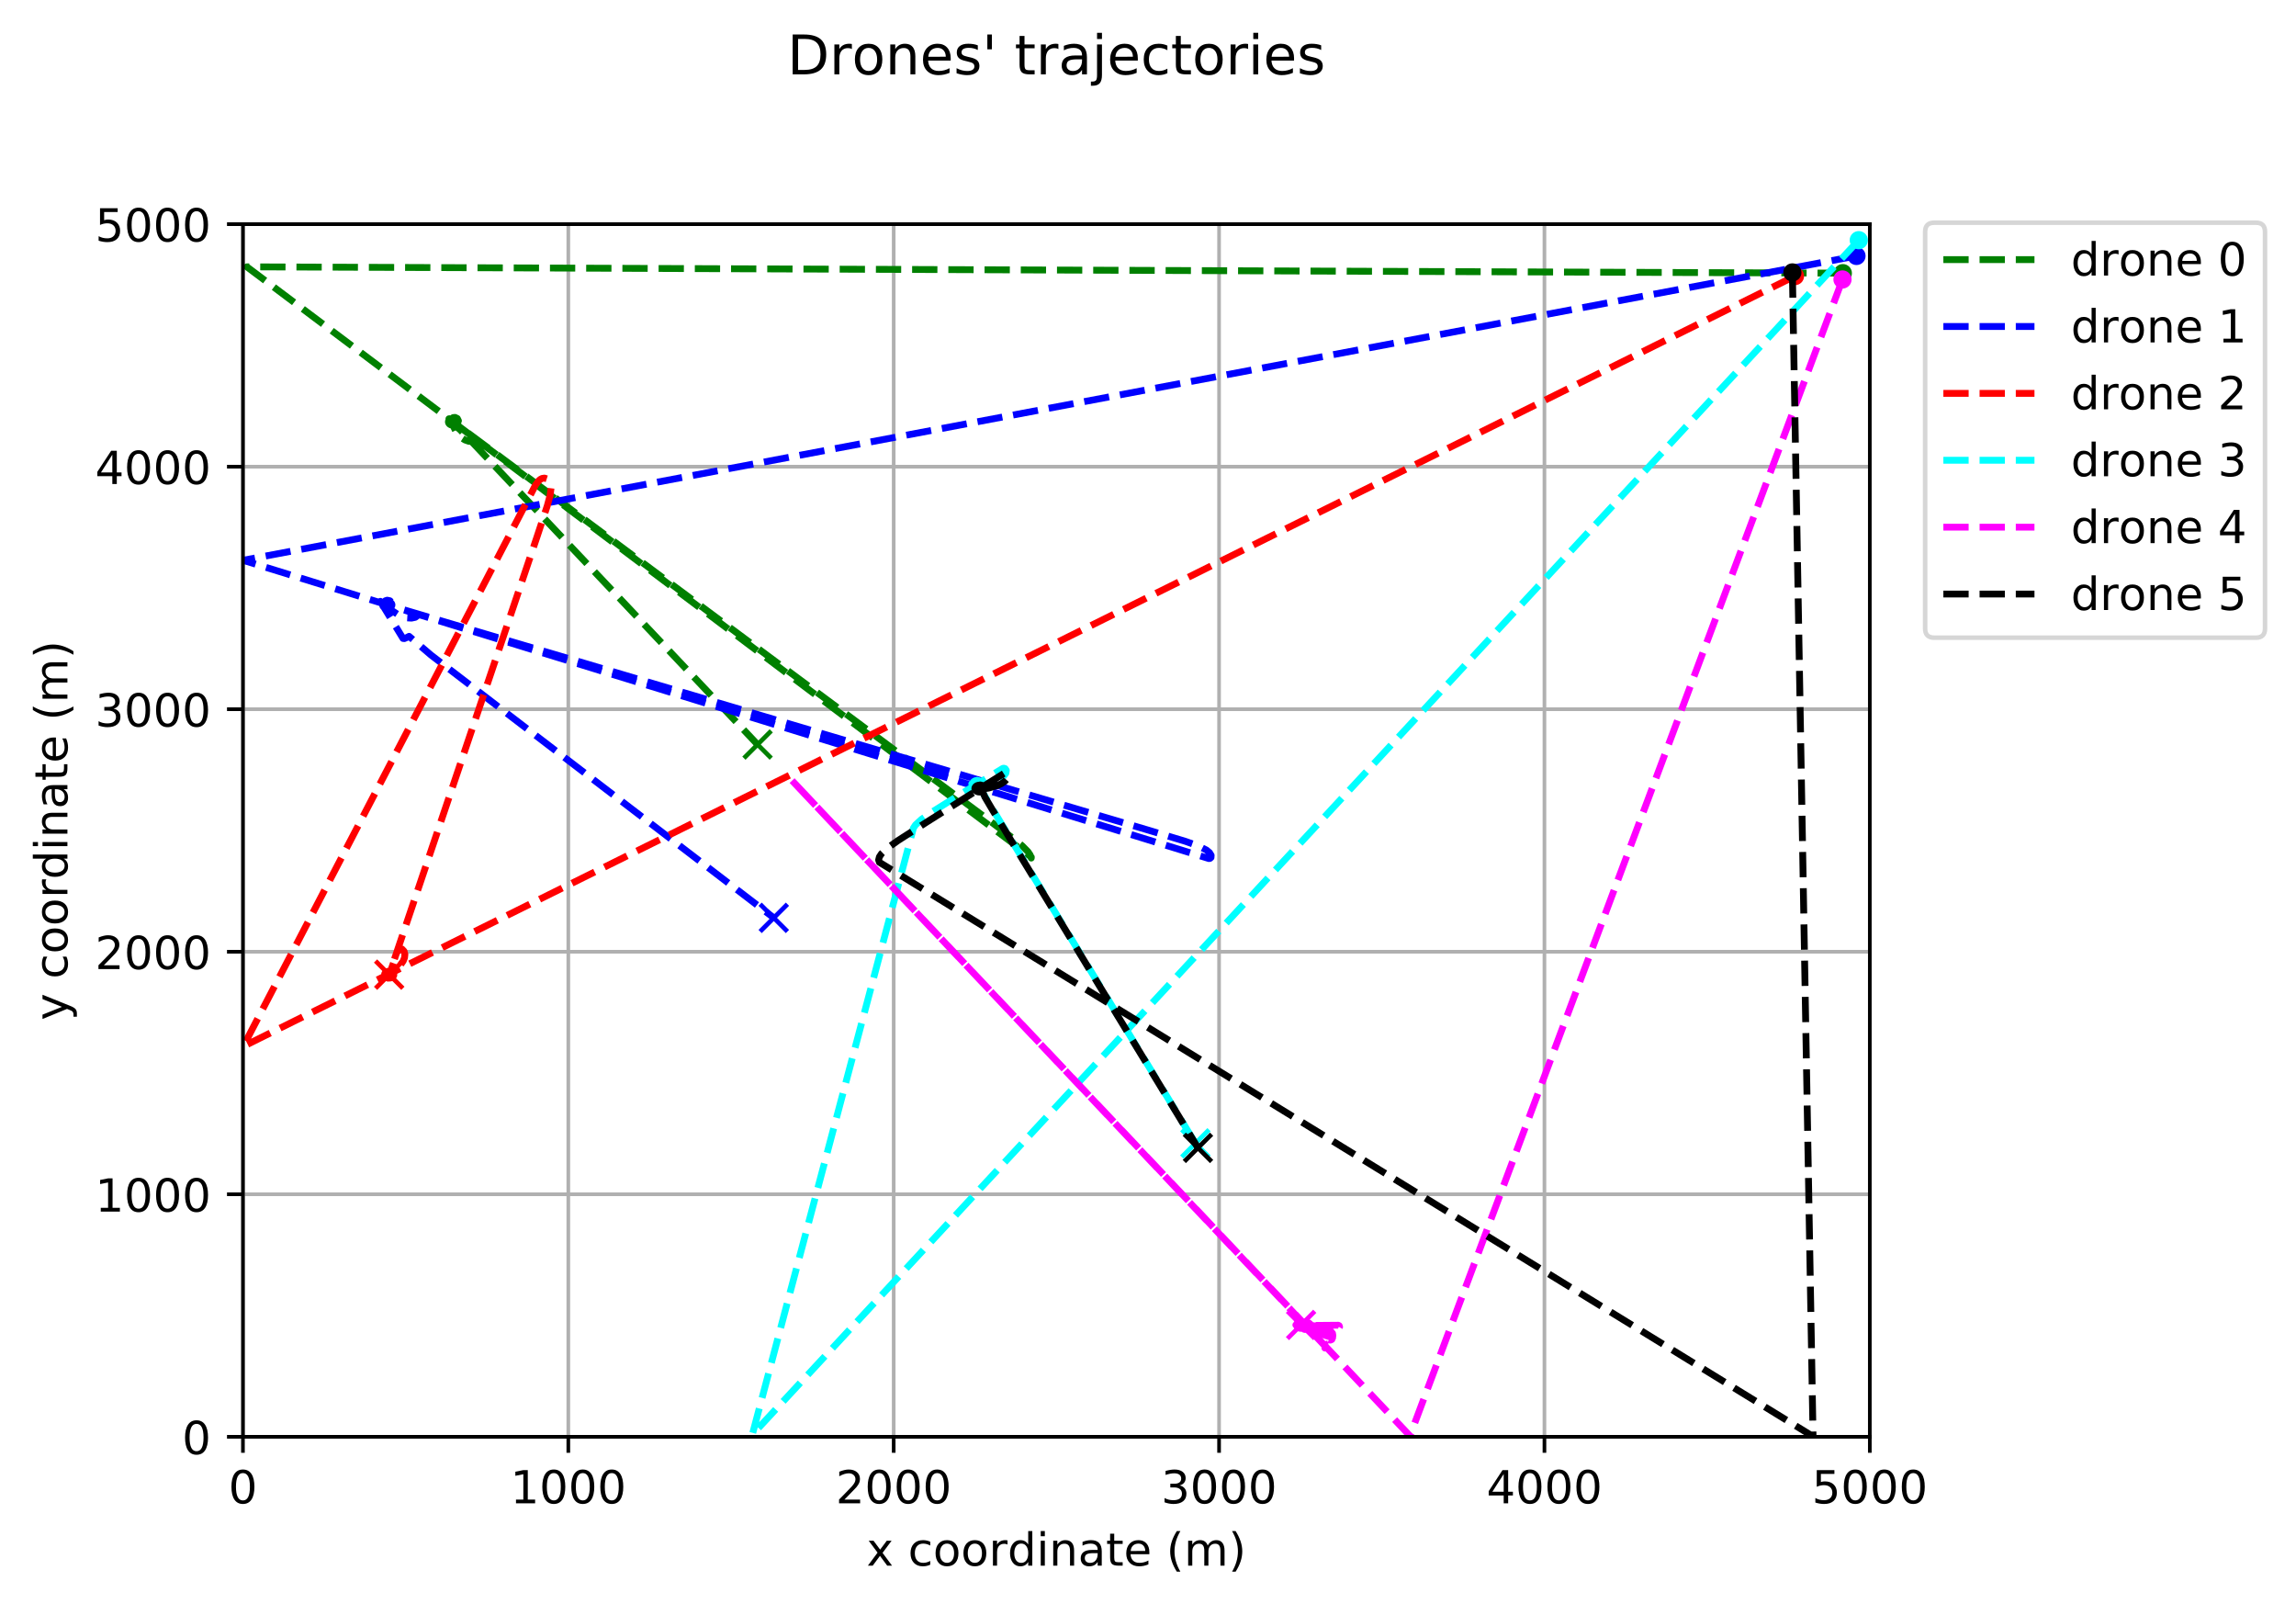 <?xml version="1.0" encoding="utf-8" standalone="no"?>
<!DOCTYPE svg PUBLIC "-//W3C//DTD SVG 1.1//EN"
  "http://www.w3.org/Graphics/SVG/1.1/DTD/svg11.dtd">
<!-- Created with matplotlib (http://matplotlib.org/) -->
<svg height="352pt" version="1.1" viewBox="0 0 504 352" width="504pt" xmlns="http://www.w3.org/2000/svg" xmlns:xlink="http://www.w3.org/1999/xlink">
 <defs>
  <style type="text/css">
*{stroke-linecap:butt;stroke-linejoin:round;}
  </style>
 </defs>
 <g id="figure_1">
  <g id="patch_1">
   <path d="M 0 352.861 
L 504.397 352.861 
L 504.397 0 
L 0 0 
z
" style="fill:#ffffff;"/>
  </g>
  <g id="axes_1">
   <g id="patch_2">
    <path d="M 53.328 315.305 
L 410.448 315.305 
L 410.448 49.193 
L 53.328 49.193 
z
" style="fill:#ffffff;"/>
   </g>
   <g id="matplotlib.axis_1">
    <g id="xtick_1">
     <g id="line2d_1">
      <path clip-path="url(#pc681b6e679)" d="M 53.328 315.305 
L 53.328 49.193 
" style="fill:none;stroke:#b0b0b0;stroke-linecap:square;stroke-width:0.8;"/>
     </g>
     <g id="line2d_2">
      <defs>
       <path d="M 0 0 
L 0 3.5 
" id="m1d7078e43c" style="stroke:#000000;stroke-width:0.8;"/>
      </defs>
      <g>
       <use style="stroke:#000000;stroke-width:0.8;" x="53.328" xlink:href="#m1d7078e43c" y="315.305"/>
      </g>
     </g>
     <g id="text_1">
      <!-- 0 -->
      <defs>
       <path d="M 31.781 66.406 
Q 24.172 66.406 20.328 58.906 
Q 16.5 51.422 16.5 36.375 
Q 16.5 21.391 20.328 13.891 
Q 24.172 6.391 31.781 6.391 
Q 39.453 6.391 43.281 13.891 
Q 47.125 21.391 47.125 36.375 
Q 47.125 51.422 43.281 58.906 
Q 39.453 66.406 31.781 66.406 
z
M 31.781 74.219 
Q 44.047 74.219 50.516 64.516 
Q 56.984 54.828 56.984 36.375 
Q 56.984 17.969 50.516 8.266 
Q 44.047 -1.422 31.781 -1.422 
Q 19.531 -1.422 13.062 8.266 
Q 6.594 17.969 6.594 36.375 
Q 6.594 54.828 13.062 64.516 
Q 19.531 74.219 31.781 74.219 
z
" id="DejaVuSans-30"/>
      </defs>
      <g transform="translate(50.147 329.903)scale(0.1 -0.1)">
       <use xlink:href="#DejaVuSans-30"/>
      </g>
     </g>
    </g>
    <g id="xtick_2">
     <g id="line2d_3">
      <path clip-path="url(#pc681b6e679)" d="M 124.752 315.305 
L 124.752 49.193 
" style="fill:none;stroke:#b0b0b0;stroke-linecap:square;stroke-width:0.8;"/>
     </g>
     <g id="line2d_4">
      <g>
       <use style="stroke:#000000;stroke-width:0.8;" x="124.752" xlink:href="#m1d7078e43c" y="315.305"/>
      </g>
     </g>
     <g id="text_2">
      <!-- 1000 -->
      <defs>
       <path d="M 12.406 8.297 
L 28.516 8.297 
L 28.516 63.922 
L 10.984 60.406 
L 10.984 69.391 
L 28.422 72.906 
L 38.281 72.906 
L 38.281 8.297 
L 54.391 8.297 
L 54.391 0 
L 12.406 0 
z
" id="DejaVuSans-31"/>
      </defs>
      <g transform="translate(112.027 329.903)scale(0.1 -0.1)">
       <use xlink:href="#DejaVuSans-31"/>
       <use x="63.623" xlink:href="#DejaVuSans-30"/>
       <use x="127.246" xlink:href="#DejaVuSans-30"/>
       <use x="190.869" xlink:href="#DejaVuSans-30"/>
      </g>
     </g>
    </g>
    <g id="xtick_3">
     <g id="line2d_5">
      <path clip-path="url(#pc681b6e679)" d="M 196.176 315.305 
L 196.176 49.193 
" style="fill:none;stroke:#b0b0b0;stroke-linecap:square;stroke-width:0.8;"/>
     </g>
     <g id="line2d_6">
      <g>
       <use style="stroke:#000000;stroke-width:0.8;" x="196.176" xlink:href="#m1d7078e43c" y="315.305"/>
      </g>
     </g>
     <g id="text_3">
      <!-- 2000 -->
      <defs>
       <path d="M 19.188 8.297 
L 53.609 8.297 
L 53.609 0 
L 7.328 0 
L 7.328 8.297 
Q 12.938 14.109 22.625 23.891 
Q 32.328 33.688 34.812 36.531 
Q 39.547 41.844 41.422 45.531 
Q 43.312 49.219 43.312 52.781 
Q 43.312 58.594 39.234 62.25 
Q 35.156 65.922 28.609 65.922 
Q 23.969 65.922 18.812 64.312 
Q 13.672 62.703 7.812 59.422 
L 7.812 69.391 
Q 13.766 71.781 18.938 73 
Q 24.125 74.219 28.422 74.219 
Q 39.75 74.219 46.484 68.547 
Q 53.219 62.891 53.219 53.422 
Q 53.219 48.922 51.531 44.891 
Q 49.859 40.875 45.406 35.406 
Q 44.188 33.984 37.641 27.219 
Q 31.109 20.453 19.188 8.297 
z
" id="DejaVuSans-32"/>
      </defs>
      <g transform="translate(183.451 329.903)scale(0.1 -0.1)">
       <use xlink:href="#DejaVuSans-32"/>
       <use x="63.623" xlink:href="#DejaVuSans-30"/>
       <use x="127.246" xlink:href="#DejaVuSans-30"/>
       <use x="190.869" xlink:href="#DejaVuSans-30"/>
      </g>
     </g>
    </g>
    <g id="xtick_4">
     <g id="line2d_7">
      <path clip-path="url(#pc681b6e679)" d="M 267.6 315.305 
L 267.6 49.193 
" style="fill:none;stroke:#b0b0b0;stroke-linecap:square;stroke-width:0.8;"/>
     </g>
     <g id="line2d_8">
      <g>
       <use style="stroke:#000000;stroke-width:0.8;" x="267.6" xlink:href="#m1d7078e43c" y="315.305"/>
      </g>
     </g>
     <g id="text_4">
      <!-- 3000 -->
      <defs>
       <path d="M 40.578 39.312 
Q 47.656 37.797 51.625 33 
Q 55.609 28.219 55.609 21.188 
Q 55.609 10.406 48.188 4.484 
Q 40.766 -1.422 27.094 -1.422 
Q 22.516 -1.422 17.656 -0.516 
Q 12.797 0.391 7.625 2.203 
L 7.625 11.719 
Q 11.719 9.328 16.594 8.109 
Q 21.484 6.891 26.812 6.891 
Q 36.078 6.891 40.938 10.547 
Q 45.797 14.203 45.797 21.188 
Q 45.797 27.641 41.281 31.266 
Q 36.766 34.906 28.719 34.906 
L 20.219 34.906 
L 20.219 43.016 
L 29.109 43.016 
Q 36.375 43.016 40.234 45.922 
Q 44.094 48.828 44.094 54.297 
Q 44.094 59.906 40.109 62.906 
Q 36.141 65.922 28.719 65.922 
Q 24.656 65.922 20.016 65.031 
Q 15.375 64.156 9.812 62.312 
L 9.812 71.094 
Q 15.438 72.656 20.344 73.438 
Q 25.25 74.219 29.594 74.219 
Q 40.828 74.219 47.359 69.109 
Q 53.906 64.016 53.906 55.328 
Q 53.906 49.266 50.438 45.094 
Q 46.969 40.922 40.578 39.312 
z
" id="DejaVuSans-33"/>
      </defs>
      <g transform="translate(254.875 329.903)scale(0.1 -0.1)">
       <use xlink:href="#DejaVuSans-33"/>
       <use x="63.623" xlink:href="#DejaVuSans-30"/>
       <use x="127.246" xlink:href="#DejaVuSans-30"/>
       <use x="190.869" xlink:href="#DejaVuSans-30"/>
      </g>
     </g>
    </g>
    <g id="xtick_5">
     <g id="line2d_9">
      <path clip-path="url(#pc681b6e679)" d="M 339.024 315.305 
L 339.024 49.193 
" style="fill:none;stroke:#b0b0b0;stroke-linecap:square;stroke-width:0.8;"/>
     </g>
     <g id="line2d_10">
      <g>
       <use style="stroke:#000000;stroke-width:0.8;" x="339.024" xlink:href="#m1d7078e43c" y="315.305"/>
      </g>
     </g>
     <g id="text_5">
      <!-- 4000 -->
      <defs>
       <path d="M 37.797 64.312 
L 12.891 25.391 
L 37.797 25.391 
z
M 35.203 72.906 
L 47.609 72.906 
L 47.609 25.391 
L 58.016 25.391 
L 58.016 17.188 
L 47.609 17.188 
L 47.609 0 
L 37.797 0 
L 37.797 17.188 
L 4.891 17.188 
L 4.891 26.703 
z
" id="DejaVuSans-34"/>
      </defs>
      <g transform="translate(326.299 329.903)scale(0.1 -0.1)">
       <use xlink:href="#DejaVuSans-34"/>
       <use x="63.623" xlink:href="#DejaVuSans-30"/>
       <use x="127.246" xlink:href="#DejaVuSans-30"/>
       <use x="190.869" xlink:href="#DejaVuSans-30"/>
      </g>
     </g>
    </g>
    <g id="xtick_6">
     <g id="line2d_11">
      <path clip-path="url(#pc681b6e679)" d="M 410.448 315.305 
L 410.448 49.193 
" style="fill:none;stroke:#b0b0b0;stroke-linecap:square;stroke-width:0.8;"/>
     </g>
     <g id="line2d_12">
      <g>
       <use style="stroke:#000000;stroke-width:0.8;" x="410.448" xlink:href="#m1d7078e43c" y="315.305"/>
      </g>
     </g>
     <g id="text_6">
      <!-- 5000 -->
      <defs>
       <path d="M 10.797 72.906 
L 49.516 72.906 
L 49.516 64.594 
L 19.828 64.594 
L 19.828 46.734 
Q 21.969 47.469 24.109 47.828 
Q 26.266 48.188 28.422 48.188 
Q 40.625 48.188 47.75 41.5 
Q 54.891 34.812 54.891 23.391 
Q 54.891 11.625 47.562 5.094 
Q 40.234 -1.422 26.906 -1.422 
Q 22.312 -1.422 17.547 -0.641 
Q 12.797 0.141 7.719 1.703 
L 7.719 11.625 
Q 12.109 9.234 16.797 8.062 
Q 21.484 6.891 26.703 6.891 
Q 35.156 6.891 40.078 11.328 
Q 45.016 15.766 45.016 23.391 
Q 45.016 31 40.078 35.438 
Q 35.156 39.891 26.703 39.891 
Q 22.75 39.891 18.812 39.016 
Q 14.891 38.141 10.797 36.281 
z
" id="DejaVuSans-35"/>
      </defs>
      <g transform="translate(397.723 329.903)scale(0.1 -0.1)">
       <use xlink:href="#DejaVuSans-35"/>
       <use x="63.623" xlink:href="#DejaVuSans-30"/>
       <use x="127.246" xlink:href="#DejaVuSans-30"/>
       <use x="190.869" xlink:href="#DejaVuSans-30"/>
      </g>
     </g>
    </g>
    <g id="text_7">
     <!-- x coordinate (m) -->
     <defs>
      <path d="M 54.891 54.688 
L 35.109 28.078 
L 55.906 0 
L 45.312 0 
L 29.391 21.484 
L 13.484 0 
L 2.875 0 
L 24.125 28.609 
L 4.688 54.688 
L 15.281 54.688 
L 29.781 35.203 
L 44.281 54.688 
z
" id="DejaVuSans-78"/>
      <path id="DejaVuSans-20"/>
      <path d="M 48.781 52.594 
L 48.781 44.188 
Q 44.969 46.297 41.141 47.344 
Q 37.312 48.391 33.406 48.391 
Q 24.656 48.391 19.812 42.844 
Q 14.984 37.312 14.984 27.297 
Q 14.984 17.281 19.812 11.734 
Q 24.656 6.203 33.406 6.203 
Q 37.312 6.203 41.141 7.25 
Q 44.969 8.297 48.781 10.406 
L 48.781 2.094 
Q 45.016 0.344 40.984 -0.531 
Q 36.969 -1.422 32.422 -1.422 
Q 20.062 -1.422 12.781 6.344 
Q 5.516 14.109 5.516 27.297 
Q 5.516 40.672 12.859 48.328 
Q 20.219 56 33.016 56 
Q 37.156 56 41.109 55.141 
Q 45.062 54.297 48.781 52.594 
z
" id="DejaVuSans-63"/>
      <path d="M 30.609 48.391 
Q 23.391 48.391 19.188 42.75 
Q 14.984 37.109 14.984 27.297 
Q 14.984 17.484 19.156 11.844 
Q 23.344 6.203 30.609 6.203 
Q 37.797 6.203 41.984 11.859 
Q 46.188 17.531 46.188 27.297 
Q 46.188 37.016 41.984 42.703 
Q 37.797 48.391 30.609 48.391 
z
M 30.609 56 
Q 42.328 56 49.016 48.375 
Q 55.719 40.766 55.719 27.297 
Q 55.719 13.875 49.016 6.219 
Q 42.328 -1.422 30.609 -1.422 
Q 18.844 -1.422 12.172 6.219 
Q 5.516 13.875 5.516 27.297 
Q 5.516 40.766 12.172 48.375 
Q 18.844 56 30.609 56 
z
" id="DejaVuSans-6f"/>
      <path d="M 41.109 46.297 
Q 39.594 47.172 37.812 47.578 
Q 36.031 48 33.891 48 
Q 26.266 48 22.188 43.047 
Q 18.109 38.094 18.109 28.812 
L 18.109 0 
L 9.078 0 
L 9.078 54.688 
L 18.109 54.688 
L 18.109 46.188 
Q 20.953 51.172 25.484 53.578 
Q 30.031 56 36.531 56 
Q 37.453 56 38.578 55.875 
Q 39.703 55.766 41.062 55.516 
z
" id="DejaVuSans-72"/>
      <path d="M 45.406 46.391 
L 45.406 75.984 
L 54.391 75.984 
L 54.391 0 
L 45.406 0 
L 45.406 8.203 
Q 42.578 3.328 38.25 0.953 
Q 33.938 -1.422 27.875 -1.422 
Q 17.969 -1.422 11.734 6.484 
Q 5.516 14.406 5.516 27.297 
Q 5.516 40.188 11.734 48.094 
Q 17.969 56 27.875 56 
Q 33.938 56 38.25 53.625 
Q 42.578 51.266 45.406 46.391 
z
M 14.797 27.297 
Q 14.797 17.391 18.875 11.75 
Q 22.953 6.109 30.078 6.109 
Q 37.203 6.109 41.297 11.75 
Q 45.406 17.391 45.406 27.297 
Q 45.406 37.203 41.297 42.844 
Q 37.203 48.484 30.078 48.484 
Q 22.953 48.484 18.875 42.844 
Q 14.797 37.203 14.797 27.297 
z
" id="DejaVuSans-64"/>
      <path d="M 9.422 54.688 
L 18.406 54.688 
L 18.406 0 
L 9.422 0 
z
M 9.422 75.984 
L 18.406 75.984 
L 18.406 64.594 
L 9.422 64.594 
z
" id="DejaVuSans-69"/>
      <path d="M 54.891 33.016 
L 54.891 0 
L 45.906 0 
L 45.906 32.719 
Q 45.906 40.484 42.875 44.328 
Q 39.844 48.188 33.797 48.188 
Q 26.516 48.188 22.312 43.547 
Q 18.109 38.922 18.109 30.906 
L 18.109 0 
L 9.078 0 
L 9.078 54.688 
L 18.109 54.688 
L 18.109 46.188 
Q 21.344 51.125 25.703 53.562 
Q 30.078 56 35.797 56 
Q 45.219 56 50.047 50.172 
Q 54.891 44.344 54.891 33.016 
z
" id="DejaVuSans-6e"/>
      <path d="M 34.281 27.484 
Q 23.391 27.484 19.188 25 
Q 14.984 22.516 14.984 16.5 
Q 14.984 11.719 18.141 8.906 
Q 21.297 6.109 26.703 6.109 
Q 34.188 6.109 38.703 11.406 
Q 43.219 16.703 43.219 25.484 
L 43.219 27.484 
z
M 52.203 31.203 
L 52.203 0 
L 43.219 0 
L 43.219 8.297 
Q 40.141 3.328 35.547 0.953 
Q 30.953 -1.422 24.312 -1.422 
Q 15.922 -1.422 10.953 3.297 
Q 6 8.016 6 15.922 
Q 6 25.141 12.172 29.828 
Q 18.359 34.516 30.609 34.516 
L 43.219 34.516 
L 43.219 35.406 
Q 43.219 41.609 39.141 45 
Q 35.062 48.391 27.688 48.391 
Q 23 48.391 18.547 47.266 
Q 14.109 46.141 10.016 43.891 
L 10.016 52.203 
Q 14.938 54.109 19.578 55.047 
Q 24.219 56 28.609 56 
Q 40.484 56 46.344 49.844 
Q 52.203 43.703 52.203 31.203 
z
" id="DejaVuSans-61"/>
      <path d="M 18.312 70.219 
L 18.312 54.688 
L 36.812 54.688 
L 36.812 47.703 
L 18.312 47.703 
L 18.312 18.016 
Q 18.312 11.328 20.141 9.422 
Q 21.969 7.516 27.594 7.516 
L 36.812 7.516 
L 36.812 0 
L 27.594 0 
Q 17.188 0 13.234 3.875 
Q 9.281 7.766 9.281 18.016 
L 9.281 47.703 
L 2.688 47.703 
L 2.688 54.688 
L 9.281 54.688 
L 9.281 70.219 
z
" id="DejaVuSans-74"/>
      <path d="M 56.203 29.594 
L 56.203 25.203 
L 14.891 25.203 
Q 15.484 15.922 20.484 11.062 
Q 25.484 6.203 34.422 6.203 
Q 39.594 6.203 44.453 7.469 
Q 49.312 8.734 54.109 11.281 
L 54.109 2.781 
Q 49.266 0.734 44.188 -0.344 
Q 39.109 -1.422 33.891 -1.422 
Q 20.797 -1.422 13.156 6.188 
Q 5.516 13.812 5.516 26.812 
Q 5.516 40.234 12.766 48.109 
Q 20.016 56 32.328 56 
Q 43.359 56 49.781 48.891 
Q 56.203 41.797 56.203 29.594 
z
M 47.219 32.234 
Q 47.125 39.594 43.094 43.984 
Q 39.062 48.391 32.422 48.391 
Q 24.906 48.391 20.391 44.141 
Q 15.875 39.891 15.188 32.172 
z
" id="DejaVuSans-65"/>
      <path d="M 31 75.875 
Q 24.469 64.656 21.281 53.656 
Q 18.109 42.672 18.109 31.391 
Q 18.109 20.125 21.312 9.062 
Q 24.516 -2 31 -13.188 
L 23.188 -13.188 
Q 15.875 -1.703 12.234 9.375 
Q 8.594 20.453 8.594 31.391 
Q 8.594 42.281 12.203 53.312 
Q 15.828 64.359 23.188 75.875 
z
" id="DejaVuSans-28"/>
      <path d="M 52 44.188 
Q 55.375 50.25 60.062 53.125 
Q 64.75 56 71.094 56 
Q 79.641 56 84.281 50.016 
Q 88.922 44.047 88.922 33.016 
L 88.922 0 
L 79.891 0 
L 79.891 32.719 
Q 79.891 40.578 77.094 44.375 
Q 74.312 48.188 68.609 48.188 
Q 61.625 48.188 57.562 43.547 
Q 53.516 38.922 53.516 30.906 
L 53.516 0 
L 44.484 0 
L 44.484 32.719 
Q 44.484 40.625 41.703 44.406 
Q 38.922 48.188 33.109 48.188 
Q 26.219 48.188 22.156 43.531 
Q 18.109 38.875 18.109 30.906 
L 18.109 0 
L 9.078 0 
L 9.078 54.688 
L 18.109 54.688 
L 18.109 46.188 
Q 21.188 51.219 25.484 53.609 
Q 29.781 56 35.688 56 
Q 41.656 56 45.828 52.969 
Q 50 49.953 52 44.188 
z
" id="DejaVuSans-6d"/>
      <path d="M 8.016 75.875 
L 15.828 75.875 
Q 23.141 64.359 26.781 53.312 
Q 30.422 42.281 30.422 31.391 
Q 30.422 20.453 26.781 9.375 
Q 23.141 -1.703 15.828 -13.188 
L 8.016 -13.188 
Q 14.5 -2 17.703 9.062 
Q 20.906 20.125 20.906 31.391 
Q 20.906 42.672 17.703 53.656 
Q 14.5 64.656 8.016 75.875 
z
" id="DejaVuSans-29"/>
     </defs>
     <g transform="translate(190.223 343.581)scale(0.1 -0.1)">
      <use xlink:href="#DejaVuSans-78"/>
      <use x="59.18" xlink:href="#DejaVuSans-20"/>
      <use x="90.967" xlink:href="#DejaVuSans-63"/>
      <use x="145.947" xlink:href="#DejaVuSans-6f"/>
      <use x="207.129" xlink:href="#DejaVuSans-6f"/>
      <use x="268.311" xlink:href="#DejaVuSans-72"/>
      <use x="309.408" xlink:href="#DejaVuSans-64"/>
      <use x="372.885" xlink:href="#DejaVuSans-69"/>
      <use x="400.668" xlink:href="#DejaVuSans-6e"/>
      <use x="464.047" xlink:href="#DejaVuSans-61"/>
      <use x="525.326" xlink:href="#DejaVuSans-74"/>
      <use x="564.535" xlink:href="#DejaVuSans-65"/>
      <use x="626.059" xlink:href="#DejaVuSans-20"/>
      <use x="657.846" xlink:href="#DejaVuSans-28"/>
      <use x="696.859" xlink:href="#DejaVuSans-6d"/>
      <use x="794.271" xlink:href="#DejaVuSans-29"/>
     </g>
    </g>
   </g>
   <g id="matplotlib.axis_2">
    <g id="ytick_1">
     <g id="line2d_13">
      <path clip-path="url(#pc681b6e679)" d="M 53.328 315.305 
L 410.448 315.305 
" style="fill:none;stroke:#b0b0b0;stroke-linecap:square;stroke-width:0.8;"/>
     </g>
     <g id="line2d_14">
      <defs>
       <path d="M 0 0 
L -3.5 0 
" id="m8dac7b0831" style="stroke:#000000;stroke-width:0.8;"/>
      </defs>
      <g>
       <use style="stroke:#000000;stroke-width:0.8;" x="53.328" xlink:href="#m8dac7b0831" y="315.305"/>
      </g>
     </g>
     <g id="text_8">
      <!-- 0 -->
      <g transform="translate(39.966 319.104)scale(0.1 -0.1)">
       <use xlink:href="#DejaVuSans-30"/>
      </g>
     </g>
    </g>
    <g id="ytick_2">
     <g id="line2d_15">
      <path clip-path="url(#pc681b6e679)" d="M 53.328 262.082 
L 410.448 262.082 
" style="fill:none;stroke:#b0b0b0;stroke-linecap:square;stroke-width:0.8;"/>
     </g>
     <g id="line2d_16">
      <g>
       <use style="stroke:#000000;stroke-width:0.8;" x="53.328" xlink:href="#m8dac7b0831" y="262.082"/>
      </g>
     </g>
     <g id="text_9">
      <!-- 1000 -->
      <g transform="translate(20.878 265.882)scale(0.1 -0.1)">
       <use xlink:href="#DejaVuSans-31"/>
       <use x="63.623" xlink:href="#DejaVuSans-30"/>
       <use x="127.246" xlink:href="#DejaVuSans-30"/>
       <use x="190.869" xlink:href="#DejaVuSans-30"/>
      </g>
     </g>
    </g>
    <g id="ytick_3">
     <g id="line2d_17">
      <path clip-path="url(#pc681b6e679)" d="M 53.328 208.86 
L 410.448 208.86 
" style="fill:none;stroke:#b0b0b0;stroke-linecap:square;stroke-width:0.8;"/>
     </g>
     <g id="line2d_18">
      <g>
       <use style="stroke:#000000;stroke-width:0.8;" x="53.328" xlink:href="#m8dac7b0831" y="208.86"/>
      </g>
     </g>
     <g id="text_10">
      <!-- 2000 -->
      <g transform="translate(20.878 212.659)scale(0.1 -0.1)">
       <use xlink:href="#DejaVuSans-32"/>
       <use x="63.623" xlink:href="#DejaVuSans-30"/>
       <use x="127.246" xlink:href="#DejaVuSans-30"/>
       <use x="190.869" xlink:href="#DejaVuSans-30"/>
      </g>
     </g>
    </g>
    <g id="ytick_4">
     <g id="line2d_19">
      <path clip-path="url(#pc681b6e679)" d="M 53.328 155.638 
L 410.448 155.638 
" style="fill:none;stroke:#b0b0b0;stroke-linecap:square;stroke-width:0.8;"/>
     </g>
     <g id="line2d_20">
      <g>
       <use style="stroke:#000000;stroke-width:0.8;" x="53.328" xlink:href="#m8dac7b0831" y="155.638"/>
      </g>
     </g>
     <g id="text_11">
      <!-- 3000 -->
      <g transform="translate(20.878 159.437)scale(0.1 -0.1)">
       <use xlink:href="#DejaVuSans-33"/>
       <use x="63.623" xlink:href="#DejaVuSans-30"/>
       <use x="127.246" xlink:href="#DejaVuSans-30"/>
       <use x="190.869" xlink:href="#DejaVuSans-30"/>
      </g>
     </g>
    </g>
    <g id="ytick_5">
     <g id="line2d_21">
      <path clip-path="url(#pc681b6e679)" d="M 53.328 102.415 
L 410.448 102.415 
" style="fill:none;stroke:#b0b0b0;stroke-linecap:square;stroke-width:0.8;"/>
     </g>
     <g id="line2d_22">
      <g>
       <use style="stroke:#000000;stroke-width:0.8;" x="53.328" xlink:href="#m8dac7b0831" y="102.415"/>
      </g>
     </g>
     <g id="text_12">
      <!-- 4000 -->
      <g transform="translate(20.878 106.214)scale(0.1 -0.1)">
       <use xlink:href="#DejaVuSans-34"/>
       <use x="63.623" xlink:href="#DejaVuSans-30"/>
       <use x="127.246" xlink:href="#DejaVuSans-30"/>
       <use x="190.869" xlink:href="#DejaVuSans-30"/>
      </g>
     </g>
    </g>
    <g id="ytick_6">
     <g id="line2d_23">
      <path clip-path="url(#pc681b6e679)" d="M 53.328 49.193 
L 410.448 49.193 
" style="fill:none;stroke:#b0b0b0;stroke-linecap:square;stroke-width:0.8;"/>
     </g>
     <g id="line2d_24">
      <g>
       <use style="stroke:#000000;stroke-width:0.8;" x="53.328" xlink:href="#m8dac7b0831" y="49.193"/>
      </g>
     </g>
     <g id="text_13">
      <!-- 5000 -->
      <g transform="translate(20.878 52.992)scale(0.1 -0.1)">
       <use xlink:href="#DejaVuSans-35"/>
       <use x="63.623" xlink:href="#DejaVuSans-30"/>
       <use x="127.246" xlink:href="#DejaVuSans-30"/>
       <use x="190.869" xlink:href="#DejaVuSans-30"/>
      </g>
     </g>
    </g>
    <g id="text_14">
     <!-- y coordinate (m) -->
     <defs>
      <path d="M 32.172 -5.078 
Q 28.375 -14.844 24.75 -17.812 
Q 21.141 -20.797 15.094 -20.797 
L 7.906 -20.797 
L 7.906 -13.281 
L 13.188 -13.281 
Q 16.891 -13.281 18.938 -11.516 
Q 21 -9.766 23.484 -3.219 
L 25.094 0.875 
L 2.984 54.688 
L 12.5 54.688 
L 29.594 11.922 
L 46.688 54.688 
L 56.203 54.688 
z
" id="DejaVuSans-79"/>
     </defs>
     <g transform="translate(14.798 223.914)rotate(-90)scale(0.1 -0.1)">
      <use xlink:href="#DejaVuSans-79"/>
      <use x="59.18" xlink:href="#DejaVuSans-20"/>
      <use x="90.967" xlink:href="#DejaVuSans-63"/>
      <use x="145.947" xlink:href="#DejaVuSans-6f"/>
      <use x="207.129" xlink:href="#DejaVuSans-6f"/>
      <use x="268.311" xlink:href="#DejaVuSans-72"/>
      <use x="309.408" xlink:href="#DejaVuSans-64"/>
      <use x="372.885" xlink:href="#DejaVuSans-69"/>
      <use x="400.668" xlink:href="#DejaVuSans-6e"/>
      <use x="464.047" xlink:href="#DejaVuSans-61"/>
      <use x="525.326" xlink:href="#DejaVuSans-74"/>
      <use x="564.535" xlink:href="#DejaVuSans-65"/>
      <use x="626.059" xlink:href="#DejaVuSans-20"/>
      <use x="657.846" xlink:href="#DejaVuSans-28"/>
      <use x="696.859" xlink:href="#DejaVuSans-6d"/>
      <use x="794.271" xlink:href="#DejaVuSans-29"/>
     </g>
    </g>
   </g>
   <g id="line2d_25">
    <path clip-path="url(#pc681b6e679)" d="M 404.52 59.944 
L 54.19 58.555 
L 226.39 188.098 
L 226.368 188.302 
L 226.118 187.598 
L 225.651 186.908 
L 224.397 185.631 
L 222.231 183.865 
L 214.675 178.206 
L 98.546 91.901 
L 104.359 96.288 
L 104.419 96.457 
L 104.287 96.689 
L 103.753 96.89 
L 102.923 96.849 
L 102.06 96.544 
L 101.29 96.053 
L 100.645 95.444 
L 100.12 94.763 
L 99.396 93.279 
L 99.212 92.078 
L 99.287 91.797 
L 99.476 91.636 
L 99.891 91.596 
L 100.391 91.837 
L 100.635 92.327 
L 100.444 92.861 
L 99.881 93.208 
L 99.212 93.258 
L 98.667 93.031 
L 98.418 92.614 
L 98.569 92.159 
L 99.075 91.859 
L 99.727 91.845 
L 100.258 92.122 
L 100.46 92.577 
L 100.258 93.029 
L 99.73 93.3 
L 99.088 93.281 
L 98.59 92.977 
L 98.435 92.512 
L 98.686 92.07 
L 99.241 91.83 
L 99.879 91.885 
L 100.345 92.215 
L 100.452 92.687 
L 100.157 93.113 
L 99.579 93.322 
L 98.948 93.23 
L 98.517 92.875 
L 98.458 92.398 
L 98.795 91.99 
L 99.393 91.815 
L 100.013 91.942 
L 100.407 92.32 
L 100.417 92.799 
L 100.039 93.187 
L 99.425 93.328 
L 98.82 93.166 
L 98.466 92.767 
L 98.505 92.288 
L 98.921 91.923 
L 99.548 91.817 
L 100.134 92.013 
L 100.447 92.431 
L 100.359 92.906 
L 99.907 93.247 
L 99.271 93.317 
L 98.706 93.089 
L 98.437 92.654 
L 98.573 92.185 
L 99.058 91.871 
L 99.699 91.837 
L 100.24 92.097 
L 100.463 92.546 
L 100.281 93.005 
L 99.765 93.291 
L 99.122 93.288 
L 98.609 92.999 
L 98.432 92.539 
L 98.661 92.091 
L 99.205 91.836 
L 99.845 91.874 
L 100.327 92.191 
L 100.457 92.66 
L 100.183 93.094 
L 99.615 93.318 
L 98.98 93.243 
L 98.532 92.9 
L 98.45 92.425 
L 98.768 92.008 
L 99.357 91.817 
L 99.982 91.927 
L 100.394 92.295 
L 100.427 92.773 
L 100.069 93.171 
L 99.462 93.328 
L 98.849 93.183 
L 98.476 92.793 
L 98.492 92.314 
L 98.89 91.938 
L 99.511 91.815 
L 100.107 91.995 
L 100.439 92.405 
L 100.375 92.881 
L 99.94 93.234 
L 99.308 93.321 
L 98.732 93.109 
L 98.442 92.681 
L 98.555 92.209 
L 99.025 91.882 
L 99.664 91.831 
L 100.216 92.076 
L 100.462 92.518 
L 100.301 92.982 
L 99.799 93.282 
L 99.157 93.297 
L 98.631 93.022 
L 98.431 92.566 
L 98.638 92.113 
L 99.169 91.843 
L 99.811 91.864 
L 100.308 92.168 
L 100.461 92.633 
L 100.208 93.074 
L 99.651 93.313 
L 99.013 93.256 
L 98.549 92.924 
L 98.444 92.452 
L 98.741 92.027 
L 99.32 91.82 
L 99.951 91.913 
L 100.38 92.269 
L 100.436 92.747 
L 100.097 93.154 
L 99.498 93.327 
L 98.879 93.199 
L 98.487 92.819 
L 98.48 92.34 
L 98.859 91.953 
L 99.474 91.814 
L 100.078 91.977 
L 100.43 92.378 
L 100.389 92.856 
L 99.972 93.22 
L 99.344 93.324 
L 98.758 93.127 
L 98.448 92.708 
L 98.538 92.234 
L 98.991 91.894 
L 99.628 91.826 
L 100.192 92.055 
L 100.458 92.491 
L 100.321 92.959 
L 99.834 93.272 
L 99.192 93.304 
L 98.653 93.043 
L 98.432 92.594 
L 98.617 92.135 
L 99.134 91.851 
L 99.777 91.854 
L 100.288 92.145 
L 100.463 92.606 
L 100.232 93.053 
L 99.687 93.307 
L 99.047 93.267 
L 98.566 92.948 
L 98.439 92.479 
L 98.715 92.046 
L 99.284 91.824 
L 99.918 91.9 
L 100.365 92.244 
L 100.444 92.72 
L 100.125 93.136 
L 99.535 93.326 
L 98.91 93.214 
L 98.5 92.845 
L 98.469 92.366 
L 98.83 91.97 
L 99.437 91.814 
L 100.049 91.961 
L 100.42 92.352 
L 100.403 92.83 
L 100.003 93.205 
L 99.381 93.327 
L 98.786 93.146 
L 98.455 92.735 
L 98.522 92.258 
L 98.959 91.907 
L 99.591 91.821 
L 100.166 92.035 
L 100.454 92.464 
L 100.339 92.935 
L 99.868 93.261 
L 99.228 93.311 
L 98.677 93.064 
L 98.434 92.621 
L 98.596 92.158 
L 99.099 91.86 
L 99.742 91.846 
L 100.267 92.123 
L 100.464 92.578 
L 100.255 93.031 
L 99.723 93.3 
L 99.081 93.277 
L 98.585 92.972 
L 98.435 92.506 
L 98.69 92.066 
L 99.248 91.828 
L 99.886 91.888 
L 100.348 92.22 
L 100.451 92.693 
L 100.152 93.117 
L 99.572 93.323 
L 98.942 93.228 
L 98.514 92.87 
L 98.46 92.393 
L 98.801 91.987 
L 99.401 91.814 
L 100.019 91.945 
L 100.409 92.326 
L 100.415 92.805 
L 100.033 93.19 
L 99.418 93.328 
L 98.814 93.163 
L 98.464 92.761 
L 98.507 92.284 
L 98.927 91.921 
L 99.555 91.818 
L 100.14 92.016 
L 100.448 92.437 
L 100.356 92.911 
L 99.901 93.249 
L 99.264 93.316 
L 98.701 93.085 
L 98.437 92.648 
L 98.577 92.181 
L 99.065 91.869 
L 99.706 91.839 
L 100.244 92.101 
L 100.464 92.551 
L 100.277 93.009 
L 99.758 93.292 
L 99.115 93.287 
L 98.605 92.995 
L 98.433 92.534 
L 98.666 92.087 
L 99.212 91.834 
L 99.852 91.876 
L 100.331 92.196 
L 100.456 92.666 
L 100.178 93.098 
L 99.608 93.319 
L 98.974 93.241 
L 98.529 92.895 
L 98.452 92.42 
L 98.773 92.005 
L 99.364 91.816 
L 99.988 91.93 
L 100.397 92.3 
L 100.425 92.778 
L 100.063 93.174 
L 99.454 93.328 
L 98.843 93.18 
L 98.474 92.788 
L 98.494 92.309 
L 98.896 91.935 
L 99.518 91.815 
L 100.112 91.998 
L 100.441 92.41 
L 100.372 92.886 
L 99.933 93.236 
L 99.301 93.32 
L 98.727 93.105 
L 98.441 92.676 
L 98.558 92.205 
L 99.031 91.88 
L 99.671 91.832 
L 100.221 92.08 
L 100.462 92.524 
L 100.297 92.987 
L 99.793 93.283 
L 99.15 93.295 
L 98.627 93.017 
L 98.431 92.561 
L 98.643 92.109 
L 99.176 91.841 
L 99.818 91.866 
L 100.312 92.172 
L 100.46 92.638 
L 100.203 93.078 
L 99.644 93.314 
L 99.007 93.253 
L 98.545 92.92 
L 98.445 92.447 
L 98.746 92.023 
L 99.327 91.819 
L 99.957 91.916 
L 100.383 92.274 
L 100.435 92.752 
L 100.092 93.157 
L 99.491 93.328 
L 98.873 93.196 
L 98.485 92.814 
L 98.482 92.335 
L 98.865 91.95 
L 99.481 91.814 
L 100.084 91.98 
L 100.432 92.383 
L 100.387 92.861 
L 99.965 93.223 
L 99.337 93.324 
L 98.753 93.124 
L 98.447 92.703 
L 98.541 92.229 
L 99.025 91.978 
L 99.691 92.075 
L 100.146 92.456 
L 100.271 92.873 
L 100.129 93.62 
L 100.896 94.202 
L 102.797 96.135 
L 120.683 115.065 
L 166.297 163.384 
L 166.297 163.384 
" style="fill:none;stroke:#008000;stroke-dasharray:5.55,2.4;stroke-dashoffset:0;stroke-width:1.5;"/>
   </g>
   <g id="line2d_26">
    <path clip-path="url(#pc681b6e679)" d="M 166.297 163.384 
" style="fill:none;stroke:#008000;stroke-linecap:square;stroke-width:1.5;"/>
    <defs>
     <path d="M -3 3 
L 3 -3 
M -3 -3 
L 3 3 
" id="m36e8817d39" style="stroke:#008000;"/>
    </defs>
    <g clip-path="url(#pc681b6e679)">
     <use style="fill:#008000;stroke:#008000;" x="166.297" xlink:href="#m36e8817d39" y="163.384"/>
    </g>
   </g>
   <g id="line2d_27">
    <path clip-path="url(#pc681b6e679)" d="M 404.52 59.944 
" style="fill:none;stroke:#008000;stroke-linecap:square;stroke-width:1.5;"/>
    <defs>
     <path d="M 0 1.5 
C 0.398 1.5 0.779 1.342 1.061 1.061 
C 1.342 0.779 1.5 0.398 1.5 0 
C 1.5 -0.398 1.342 -0.779 1.061 -1.061 
C 0.779 -1.342 0.398 -1.5 0 -1.5 
C -0.398 -1.5 -0.779 -1.342 -1.061 -1.061 
C -1.342 -0.779 -1.5 -0.398 -1.5 0 
C -1.5 0.398 -1.342 0.779 -1.061 1.061 
C -0.779 1.342 -0.398 1.5 0 1.5 
z
" id="m01819a49ab" style="stroke:#008000;"/>
    </defs>
    <g clip-path="url(#pc681b6e679)">
     <use style="fill:#008000;stroke:#008000;" x="404.52" xlink:href="#m01819a49ab" y="59.944"/>
    </g>
   </g>
   <g id="line2d_28">
    <path clip-path="url(#pc681b6e679)" d="M 407.52 56.165 
L 53.351 122.954 
L 265.359 188.407 
L 265.594 188.379 
L 265.832 188.179 
L 265.863 187.699 
L 265.497 187.1 
L 264.833 186.545 
L 263.102 185.656 
L 260.208 184.626 
L 252.265 182.228 
L 83.845 132.391 
L 91.5 134.715 
L 91.634 134.864 
L 91.597 135.137 
L 91.147 135.473 
L 90.326 135.648 
L 89.362 135.59 
L 88.4 135.341 
L 87.495 134.954 
L 85.909 133.915 
L 84.749 132.703 
L 84.466 132.041 
L 84.587 131.842 
L 84.998 131.707 
L 85.593 131.832 
L 86.029 132.251 
L 86.063 132.804 
L 85.676 133.256 
L 85.068 133.453 
L 84.459 133.358 
L 84.054 133.012 
L 84.018 132.542 
L 84.383 132.142 
L 84.999 131.985 
L 85.616 132.131 
L 85.99 132.519 
L 85.977 132.996 
L 85.582 133.372 
L 84.961 133.495 
L 84.364 133.316 
L 84.03 132.906 
L 84.093 132.43 
L 84.527 132.077 
L 85.158 131.988 
L 85.735 132.2 
L 86.026 132.627 
L 85.914 133.099 
L 85.445 133.426 
L 84.806 133.479 
L 84.253 133.235 
L 84.007 132.793 
L 84.166 132.329 
L 84.667 132.029 
L 85.309 132.012 
L 85.836 132.287 
L 86.037 132.742 
L 85.831 133.195 
L 85.301 133.467 
L 84.659 133.446 
L 84.161 133.143 
L 84.007 132.678 
L 84.259 132.237 
L 84.815 131.997 
L 85.453 132.053 
L 85.918 132.384 
L 86.024 132.856 
L 85.729 133.282 
L 85.15 133.49 
L 84.519 133.397 
L 84.089 133.042 
L 84.031 132.565 
L 84.369 132.157 
L 84.968 131.982 
L 85.587 132.11 
L 85.98 132.489 
L 85.989 132.968 
L 85.611 133.355 
L 84.996 133.496 
L 84.391 133.333 
L 84.038 132.933 
L 84.078 132.455 
L 84.495 132.09 
L 85.122 131.985 
L 85.708 132.181 
L 86.02 132.6 
L 85.931 133.075 
L 85.479 133.415 
L 84.843 133.484 
L 84.278 133.256 
L 84.01 132.82 
L 84.146 132.352 
L 84.632 132.039 
L 85.274 132.005 
L 85.814 132.265 
L 86.036 132.714 
L 85.853 133.173 
L 85.336 133.458 
L 84.693 133.456 
L 84.181 133.166 
L 84.005 132.705 
L 84.235 132.258 
L 84.779 132.003 
L 85.419 132.042 
L 85.901 132.36 
L 86.029 132.829 
L 85.755 133.262 
L 85.186 133.486 
L 84.552 133.411 
L 84.104 133.067 
L 84.023 132.591 
L 84.341 132.175 
L 84.931 131.984 
L 85.556 132.095 
L 85.967 132.463 
L 86 132.942 
L 85.64 133.339 
L 85.033 133.496 
L 84.421 133.35 
L 84.048 132.96 
L 84.065 132.481 
L 84.464 132.105 
L 85.085 131.983 
L 85.681 132.163 
L 86.012 132.573 
L 85.947 133.05 
L 85.511 133.402 
L 84.879 133.489 
L 84.303 133.275 
L 84.015 132.847 
L 84.128 132.376 
L 84.599 132.05 
L 85.238 131.999 
L 85.79 132.244 
L 86.034 132.687 
L 85.873 133.151 
L 85.371 133.449 
L 84.728 133.464 
L 84.203 133.188 
L 84.004 132.733 
L 84.212 132.28 
L 84.743 132.01 
L 85.385 132.032 
L 85.882 132.336 
L 86.033 132.802 
L 85.78 133.242 
L 85.223 133.481 
L 84.584 133.423 
L 84.121 133.091 
L 84.017 132.618 
L 84.314 132.194 
L 84.894 131.987 
L 85.525 132.081 
L 85.953 132.438 
L 86.009 132.915 
L 85.669 133.322 
L 85.07 133.495 
L 84.451 133.366 
L 84.06 132.986 
L 84.053 132.507 
L 84.433 132.12 
L 85.048 131.981 
L 85.652 132.145 
L 86.004 132.547 
L 85.962 133.025 
L 85.543 133.388 
L 84.915 133.492 
L 84.33 133.294 
L 84.02 132.874 
L 84.111 132.4 
L 84.565 132.061 
L 85.202 131.993 
L 85.765 132.223 
L 86.031 132.66 
L 85.893 133.127 
L 85.405 133.44 
L 84.764 133.471 
L 84.225 133.21 
L 84.004 132.76 
L 84.19 132.302 
L 84.708 132.018 
L 85.351 132.022 
L 85.861 132.313 
L 86.036 132.774 
L 85.804 133.221 
L 85.258 133.475 
L 84.618 133.434 
L 84.138 133.115 
L 84.012 132.645 
L 84.288 132.213 
L 84.858 131.991 
L 85.492 132.068 
L 85.938 132.413 
L 86.017 132.888 
L 85.697 133.304 
L 85.106 133.493 
L 84.481 133.381 
L 84.072 133.011 
L 84.042 132.533 
L 84.403 132.137 
L 85.012 131.981 
L 85.623 132.129 
L 85.994 132.52 
L 85.975 132.999 
L 85.574 133.374 
L 84.952 133.494 
L 84.357 133.313 
L 84.028 132.901 
L 84.095 132.425 
L 84.533 132.074 
L 85.165 131.989 
L 85.74 132.204 
L 86.027 132.632 
L 85.911 133.104 
L 85.439 133.429 
L 84.8 133.478 
L 84.248 133.231 
L 84.006 132.788 
L 84.17 132.324 
L 84.673 132.027 
L 85.316 132.014 
L 85.84 132.291 
L 86.037 132.747 
L 85.827 133.2 
L 85.294 133.468 
L 84.652 133.444 
L 84.157 133.139 
L 84.008 132.673 
L 84.263 132.233 
L 84.822 131.996 
L 85.46 132.056 
L 85.922 132.388 
L 86.023 132.861 
L 85.724 133.285 
L 85.143 133.49 
L 84.513 133.395 
L 84.086 133.037 
L 84.033 132.559 
L 84.375 132.154 
L 84.975 131.982 
L 85.593 132.113 
L 85.982 132.494 
L 85.987 132.973 
L 85.605 133.358 
L 84.989 133.496 
L 84.386 133.33 
L 84.036 132.928 
L 84.081 132.45 
L 84.501 132.088 
L 85.129 131.986 
L 85.714 132.185 
L 86.021 132.605 
L 85.928 133.079 
L 85.472 133.417 
L 84.836 133.483 
L 84.273 133.252 
L 83.492 131.959 
L 84.226 133.175 
L 84.226 133.175 
L 88.465 140.106 
L 88.759 140.138 
L 89.377 139.869 
L 89.797 139.64 
L 94.592 143.736 
L 109.346 155.066 
L 169.855 201.419 
L 169.855 201.419 
" style="fill:none;stroke:#0000ff;stroke-dasharray:5.55,2.4;stroke-dashoffset:0;stroke-width:1.5;"/>
   </g>
   <g id="line2d_29">
    <path clip-path="url(#pc681b6e679)" d="M 169.855 201.419 
" style="fill:none;stroke:#0000ff;stroke-linecap:square;stroke-width:1.5;"/>
    <defs>
     <path d="M -3 3 
L 3 -3 
M -3 -3 
L 3 3 
" id="ma6f9d8e730" style="stroke:#0000ff;"/>
    </defs>
    <g clip-path="url(#pc681b6e679)">
     <use style="fill:#0000ff;stroke:#0000ff;" x="169.855" xlink:href="#ma6f9d8e730" y="201.419"/>
    </g>
   </g>
   <g id="line2d_30">
    <path clip-path="url(#pc681b6e679)" d="M 407.52 56.165 
" style="fill:none;stroke:#0000ff;stroke-linecap:square;stroke-width:1.5;"/>
    <defs>
     <path d="M 0 1.5 
C 0.398 1.5 0.779 1.342 1.061 1.061 
C 1.342 0.779 1.5 0.398 1.5 0 
C 1.5 -0.398 1.342 -0.779 1.061 -1.061 
C 0.779 -1.342 0.398 -1.5 0 -1.5 
C -0.398 -1.5 -0.779 -1.342 -1.061 -1.061 
C -1.342 -0.779 -1.5 -0.398 -1.5 0 
C -1.5 0.398 -1.342 0.779 -1.061 1.061 
C -0.779 1.342 -0.398 1.5 0 1.5 
z
" id="m82ea21bbd6" style="stroke:#0000ff;"/>
    </defs>
    <g clip-path="url(#pc681b6e679)">
     <use style="fill:#0000ff;stroke:#0000ff;" x="407.52" xlink:href="#m82ea21bbd6" y="56.165"/>
    </g>
   </g>
   <g id="line2d_31">
    <path clip-path="url(#pc681b6e679)" d="M 394.021 60.582 
L 53.396 229.634 
L 117.555 106.443 
L 118.221 105.54 
L 118.586 105.208 
L 119.009 104.982 
L 119.524 104.914 
L 120.112 105.106 
L 120.602 105.608 
L 120.879 106.306 
L 120.96 107.075 
L 120.77 108.651 
L 120.134 110.996 
L 117.823 117.971 
L 85.174 214.659 
L 87.491 208.204 
L 87.766 208.129 
L 88.246 208.27 
L 88.694 208.746 
L 88.88 209.426 
L 88.795 210.172 
L 88.501 210.914 
L 87.507 212.303 
L 86.17 213.537 
L 84.975 214.302 
L 84.383 214.418 
L 84.383 214.418 
L 84.383 214.418 
L 85.38 214.25 
L 86.029 213.998 
L 86.362 213.732 
L 86.429 213.443 
L 86.171 213.134 
L 85.578 212.986 
L 84.918 213.15 
L 84.508 213.585 
L 84.509 214.097 
L 84.881 214.491 
L 85.472 214.641 
L 86.066 214.492 
L 86.423 214.097 
L 86.387 213.615 
L 85.971 213.245 
L 85.344 213.134 
L 84.755 213.323 
L 84.437 213.738 
L 84.518 214.213 
L 84.965 214.557 
L 85.601 214.632 
L 86.17 214.408 
L 86.444 213.975 
L 86.315 213.506 
L 85.834 213.188 
L 85.194 213.149 
L 84.65 213.404 
L 84.42 213.852 
L 84.596 214.312 
L 85.108 214.602 
L 85.751 214.605 
L 86.268 214.32 
L 86.451 213.861 
L 86.228 213.411 
L 85.688 213.151 
L 85.047 213.185 
L 84.561 213.498 
L 84.425 213.967 
L 84.693 214.402 
L 85.258 214.631 
L 85.894 214.561 
L 86.346 214.221 
L 86.435 213.746 
L 86.123 213.327 
L 85.537 213.131 
L 84.91 213.237 
L 84.493 213.601 
L 84.453 214.08 
L 84.806 214.48 
L 85.411 214.642 
L 86.026 214.501 
L 86.404 214.114 
L 86.395 213.635 
L 86.002 213.256 
L 85.382 213.129 
L 84.784 213.303 
L 84.446 213.711 
L 84.504 214.188 
L 84.934 214.544 
L 85.565 214.636 
L 86.144 214.428 
L 86.439 214.002 
L 86.333 213.53 
L 85.868 213.2 
L 85.23 213.143 
L 84.673 213.384 
L 84.422 213.824 
L 84.576 214.289 
L 85.074 214.593 
L 85.716 214.613 
L 86.246 214.342 
L 86.452 213.888 
L 86.251 213.433 
L 85.724 213.159 
L 85.081 213.175 
L 84.58 213.475 
L 84.422 213.939 
L 84.668 214.382 
L 85.221 214.625 
L 85.86 214.573 
L 86.329 214.245 
L 86.441 213.773 
L 86.15 213.346 
L 85.573 213.135 
L 84.941 213.223 
L 84.507 213.576 
L 84.444 214.053 
L 84.778 214.462 
L 85.374 214.641 
L 85.995 214.517 
L 86.392 214.14 
L 86.406 213.661 
L 86.032 213.272 
L 85.419 213.128 
L 84.813 213.286 
L 84.455 213.684 
L 84.49 214.163 
L 84.902 214.53 
L 85.528 214.639 
L 86.117 214.447 
L 86.433 214.029 
L 86.35 213.555 
L 85.901 213.212 
L 85.266 213.138 
L 84.698 213.363 
L 84.426 213.797 
L 84.557 214.266 
L 85.04 214.583 
L 85.68 214.62 
L 86.223 214.363 
L 86.451 213.915 
L 86.272 213.455 
L 85.759 213.167 
L 85.116 213.166 
L 84.601 213.452 
L 84.42 213.912 
L 84.644 214.361 
L 85.186 214.619 
L 85.827 214.584 
L 86.311 214.269 
L 86.445 213.801 
L 86.175 213.366 
L 85.609 213.139 
L 84.974 213.21 
L 84.523 213.551 
L 84.437 214.026 
L 84.75 214.444 
L 85.338 214.639 
L 85.964 214.532 
L 86.379 214.166 
L 86.417 213.688 
L 86.062 213.288 
L 85.456 213.128 
L 84.842 213.27 
L 84.466 213.658 
L 84.477 214.137 
L 84.872 214.515 
L 85.492 214.641 
L 86.089 214.465 
L 86.425 214.056 
L 86.365 213.579 
L 85.933 213.225 
L 85.302 213.134 
L 84.724 213.344 
L 84.431 213.77 
L 84.539 214.242 
L 85.006 214.571 
L 85.645 214.626 
L 86.199 214.384 
L 86.449 213.943 
L 86.293 213.478 
L 85.794 213.176 
L 85.151 213.158 
L 84.622 213.43 
L 84.419 213.885 
L 84.622 214.339 
L 85.15 214.612 
L 85.793 214.594 
L 86.292 214.292 
L 86.449 213.828 
L 86.2 213.386 
L 85.646 213.144 
L 85.007 213.198 
L 84.54 213.527 
L 84.431 213.999 
L 84.723 214.425 
L 85.301 214.636 
L 85.932 214.546 
L 86.365 214.191 
L 86.426 213.714 
L 86.09 213.306 
L 85.493 213.129 
L 84.872 213.254 
L 84.477 213.632 
L 84.465 214.111 
L 84.841 214.499 
L 85.455 214.642 
L 86.061 214.482 
L 86.416 214.083 
L 86.38 213.605 
L 85.965 213.239 
L 85.339 213.131 
L 84.751 213.325 
L 84.437 213.743 
L 84.522 214.218 
L 84.973 214.559 
L 85.608 214.631 
L 86.175 214.405 
L 86.445 213.97 
L 86.312 213.501 
L 85.828 213.186 
L 85.187 213.151 
L 84.645 213.409 
L 84.42 213.857 
L 84.6 214.317 
L 85.115 214.604 
L 85.758 214.603 
L 86.272 214.315 
L 86.451 213.855 
L 86.224 213.407 
L 85.681 213.15 
L 85.041 213.187 
L 84.558 213.503 
L 84.426 213.972 
L 84.698 214.406 
L 85.265 214.632 
L 85.9 214.559 
L 86.349 214.216 
L 86.433 213.741 
L 86.118 213.324 
L 85.529 213.131 
L 84.903 213.24 
L 84.49 213.606 
L 84.455 214.085 
L 84.812 214.483 
L 85.418 214.642 
L 86.031 214.498 
L 86.406 214.109 
L 86.393 213.63 
L 85.996 213.253 
L 85.375 213.129 
L 84.779 213.307 
L 84.444 213.716 
L 84.507 214.193 
L 84.94 214.546 
L 85.572 214.635 
L 86.149 214.424 
L 86.44 213.997 
L 86.33 213.525 
L 85.861 213.197 
L 85.223 213.144 
L 84.669 213.388 
L 84.422 213.83 
L 84.58 214.294 
L 85.08 214.595 
L 85.723 214.611 
L 86.25 214.338 
L 86.452 213.883 
L 86.247 213.429 
L 85.717 213.157 
L 85.075 213.177 
L 84.577 213.48 
L 84.422 213.945 
L 84.673 214.386 
L 85.228 214.626 
L 85.867 214.571 
L 86.333 214.24 
L 86.44 213.768 
L 86.145 213.343 
L 85.566 213.134 
L 84.935 213.226 
L 84.504 213.581 
L 84.446 214.058 
L 84.783 214.466 
L 85.381 214.641 
L 86.001 214.514 
L 86.395 214.135 
L 86.404 213.656 
L 86.026 213.269 
L 85.412 213.128 
L 84.807 213.29 
L 84.453 213.69 
L 84.492 214.168 
L 84.909 214.533 
L 85.535 214.639 
L 86.122 214.443 
L 86.434 214.024 
L 86.347 213.55 
L 85.895 213.209 
L 85.259 213.139 
L 84.693 213.367 
L 84.425 213.802 
L 84.561 214.271 
L 85.046 214.585 
L 85.687 214.619 
L 86.228 214.359 
L 86.451 213.91 
L 86.268 213.451 
L 85.752 213.165 
L 85.109 213.168 
L 84.597 213.457 
L 84.42 213.917 
L 84.649 214.365 
L 85.193 214.62 
L 85.833 214.582 
L 86.315 214.264 
L 86.445 213.795 
L 86.171 213.362 
L 85.602 213.138 
L 84.967 213.213 
L 84.52 213.556 
L 84.438 214.031 
L 84.755 214.448 
L 85.345 214.639 
L 85.97 214.529 
L 86.382 214.161 
L 86.415 213.683 
L 86.056 213.285 
L 85.449 213.128 
L 84.836 213.273 
L 84.463 213.663 
L 84.479 214.142 
L 84.877 214.518 
L 85.499 214.641 
L 86.095 214.461 
L 86.427 214.051 
L 86.362 213.575 
L 85.927 213.222 
L 85.295 213.135 
L 84.719 213.348 
L 84.43 213.775 
L 84.542 214.247 
L 85.012 214.574 
L 85.652 214.625 
L 86.204 214.38 
L 86.449 213.937 
L 86.289 213.474 
L 85.787 213.174 
L 85.144 213.159 
L 84.618 213.434 
L 84.419 213.89 
L 84.626 214.343 
L 85.157 214.613 
L 85.799 214.592 
L 86.296 214.288 
L 86.448 213.823 
L 86.195 213.382 
L 85.639 213.143 
L 85 213.2 
L 84.536 213.532 
L 84.432 214.004 
L 84.728 214.429 
L 85.308 214.636 
L 85.939 214.543 
L 86.368 214.186 
L 86.424 213.709 
L 86.085 213.302 
L 85.486 213.128 
L 84.866 213.257 
L 84.475 213.637 
L 84.467 214.116 
L 84.847 214.503 
L 85.459 214.566 
L 85.956 214.265 
L 86.003 213.833 
L 85.671 213.58 
L 85.281 213.622 
L 85.144 213.85 
L 85.304 214.01 
L 85.502 213.88 
L 85.435 213.885 
" style="fill:none;stroke:#ff0000;stroke-dasharray:5.55,2.4;stroke-dashoffset:0;stroke-width:1.5;"/>
   </g>
   <g id="line2d_32">
    <path clip-path="url(#pc681b6e679)" d="M 85.435 213.885 
" style="fill:none;stroke:#ff0000;stroke-linecap:square;stroke-width:1.5;"/>
    <defs>
     <path d="M -3 3 
L 3 -3 
M -3 -3 
L 3 3 
" id="md49a3b30fe" style="stroke:#ff0000;"/>
    </defs>
    <g clip-path="url(#pc681b6e679)">
     <use style="fill:#ff0000;stroke:#ff0000;" x="85.435" xlink:href="#md49a3b30fe" y="213.885"/>
    </g>
   </g>
   <g id="line2d_33">
    <path clip-path="url(#pc681b6e679)" d="M 394.021 60.582 
" style="fill:none;stroke:#ff0000;stroke-linecap:square;stroke-width:1.5;"/>
    <defs>
     <path d="M 0 1.5 
C 0.398 1.5 0.779 1.342 1.061 1.061 
C 1.342 0.779 1.5 0.398 1.5 0 
C 1.5 -0.398 1.342 -0.779 1.061 -1.061 
C 0.779 -1.342 0.398 -1.5 0 -1.5 
C -0.398 -1.5 -0.779 -1.342 -1.061 -1.061 
C -1.342 -0.779 -1.5 -0.398 -1.5 0 
C -1.5 0.398 -1.342 0.779 -1.061 1.061 
C -0.779 1.342 -0.398 1.5 0 1.5 
z
" id="m4ec153c2e2" style="stroke:#ff0000;"/>
    </defs>
    <g clip-path="url(#pc681b6e679)">
     <use style="fill:#ff0000;stroke:#ff0000;" x="394.021" xlink:href="#m4ec153c2e2" y="60.582"/>
    </g>
   </g>
   <g id="line2d_34">
    <path clip-path="url(#pc681b6e679)" d="M 408.02 52.706 
L 165.141 314.832 
L 200.514 181.699 
L 200.968 181.024 
L 202.294 179.801 
L 204.64 178.169 
L 211.209 174.068 
L 220.137 168.615 
L 220.363 168.579 
L 220.655 168.676 
L 220.897 169.06 
L 220.806 169.662 
L 220.352 170.282 
L 219.646 170.822 
L 218.789 171.261 
L 216.844 171.872 
L 214.759 172.166 
L 213.574 172.126 
L 213.313 172.017 
L 214.997 172.313 
L 215.441 172.253 
L 215.701 172.079 
L 215.752 171.742 
L 215.414 171.361 
L 214.756 171.187 
L 214.059 171.338 
L 213.622 171.75 
L 213.579 172.238 
L 213.908 172.633 
L 214.488 172.799 
L 215.097 172.664 
L 215.478 172.274 
L 215.469 171.789 
L 215.076 171.407 
L 214.459 171.276 
L 213.861 171.447 
L 213.52 171.853 
L 213.575 172.33 
L 214.003 172.688 
L 214.634 172.783 
L 215.214 172.577 
L 215.513 172.153 
L 215.411 171.68 
L 214.948 171.348 
L 214.31 171.289 
L 213.752 171.527 
L 213.497 171.967 
L 213.648 172.432 
L 214.143 172.738 
L 214.785 172.76 
L 215.317 172.492 
L 215.526 172.039 
L 215.329 171.583 
L 214.804 171.306 
L 214.161 171.32 
L 213.658 171.618 
L 213.496 172.081 
L 213.739 172.525 
L 214.29 172.771 
L 214.93 172.721 
L 215.401 172.395 
L 215.516 171.924 
L 215.228 171.496 
L 214.653 171.281 
L 214.021 171.367 
L 213.584 171.719 
L 213.517 172.195 
L 213.848 172.606 
L 214.443 172.787 
L 215.065 172.666 
L 215.465 172.291 
L 215.483 171.812 
L 215.111 171.421 
L 214.499 171.274 
L 213.892 171.43 
L 213.531 171.827 
L 213.562 172.305 
L 213.972 172.674 
L 214.597 172.786 
L 215.187 172.596 
L 215.506 172.18 
L 215.427 171.705 
L 214.98 171.36 
L 214.346 171.284 
L 213.777 171.507 
L 213.501 171.939 
L 213.629 172.409 
L 214.109 172.727 
L 214.749 172.767 
L 215.294 172.513 
L 215.525 172.066 
L 215.35 171.605 
L 214.839 171.315 
L 214.196 171.311 
L 213.679 171.595 
L 213.494 172.054 
L 213.715 172.504 
L 214.255 172.764 
L 214.896 172.732 
L 215.383 172.419 
L 215.52 171.951 
L 215.254 171.515 
L 214.69 171.286 
L 214.053 171.355 
L 213.6 171.694 
L 213.51 172.168 
L 213.82 172.588 
L 214.406 172.785 
L 215.034 172.68 
L 215.452 172.316 
L 215.493 171.838 
L 215.141 171.437 
L 214.536 171.274 
L 213.921 171.414 
L 213.542 171.8 
L 213.549 172.279 
L 213.941 172.659 
L 214.561 172.788 
L 215.159 172.614 
L 215.499 172.207 
L 215.442 171.73 
L 215.013 171.373 
L 214.382 171.28 
L 213.803 171.487 
L 213.506 171.912 
L 213.611 172.385 
L 214.075 172.716 
L 214.713 172.773 
L 215.27 172.534 
L 215.523 172.093 
L 215.37 171.628 
L 214.873 171.324 
L 214.231 171.303 
L 213.7 171.573 
L 213.493 172.027 
L 213.693 172.482 
L 214.219 172.757 
L 214.862 172.742 
L 215.363 172.442 
L 215.524 171.978 
L 215.278 171.536 
L 214.726 171.291 
L 214.087 171.343 
L 213.617 171.67 
L 213.504 172.141 
L 213.794 172.569 
L 214.37 172.781 
L 215.002 172.694 
L 215.437 172.341 
L 215.501 171.865 
L 215.169 171.455 
L 214.573 171.275 
L 213.952 171.398 
L 213.554 171.774 
L 213.538 172.253 
L 213.911 172.643 
L 214.524 172.789 
L 215.131 172.631 
L 215.489 172.233 
L 215.456 171.755 
L 215.044 171.387 
L 214.419 171.277 
L 213.83 171.469 
L 213.513 171.885 
L 213.594 172.36 
L 214.042 172.704 
L 214.677 172.778 
L 215.245 172.554 
L 215.519 172.121 
L 215.389 171.652 
L 214.907 171.334 
L 214.267 171.296 
L 213.723 171.552 
L 213.494 171.999 
L 213.672 172.46 
L 214.184 172.749 
L 214.827 172.751 
L 215.343 172.465 
L 215.526 172.006 
L 215.302 171.557 
L 214.761 171.298 
L 214.12 171.332 
L 213.635 171.646 
L 213.5 172.114 
L 213.768 172.549 
L 214.334 172.777 
L 214.969 172.707 
L 215.421 172.366 
L 215.509 171.892 
L 215.197 171.473 
L 214.61 171.278 
L 213.983 171.384 
L 213.567 171.749 
L 213.528 172.227 
L 213.882 172.627 
L 214.487 172.788 
L 215.101 172.647 
L 215.479 172.26 
L 215.469 171.781 
L 215.075 171.402 
L 214.455 171.275 
L 213.857 171.451 
L 213.52 171.858 
L 213.579 172.335 
L 214.01 172.691 
L 214.641 172.782 
L 215.219 172.573 
L 215.514 172.148 
L 215.407 171.675 
L 214.941 171.345 
L 214.303 171.29 
L 213.747 171.531 
L 213.497 171.972 
L 213.651 172.437 
L 214.15 172.739 
L 214.792 172.759 
L 215.321 172.487 
L 215.526 172.033 
L 215.324 171.578 
L 214.797 171.305 
L 214.155 171.322 
L 213.654 171.622 
L 213.496 172.087 
L 213.744 172.529 
L 214.297 172.772 
L 214.936 172.719 
L 215.405 172.391 
L 215.515 171.919 
L 215.223 171.492 
L 214.646 171.281 
L 214.015 171.37 
L 213.581 171.724 
L 213.519 172.2 
L 213.853 172.609 
L 214.45 172.787 
L 215.071 172.663 
L 215.467 172.286 
L 215.48 171.807 
L 215.106 171.418 
L 214.492 171.274 
L 213.886 171.433 
L 213.529 171.832 
L 213.565 172.31 
L 213.978 172.677 
L 214.604 172.785 
L 215.193 172.592 
L 215.508 172.175 
L 215.424 171.7 
L 214.974 171.358 
L 214.339 171.285 
L 213.772 171.51 
L 213.5 171.945 
L 213.632 172.413 
L 214.115 172.729 
L 214.756 172.766 
L 215.299 172.509 
L 215.525 172.061 
L 215.346 171.601 
L 214.832 171.313 
L 214.189 171.313 
L 213.675 171.6 
L 213.494 172.059 
L 213.72 172.508 
L 214.262 172.766 
L 214.903 172.73 
L 215.386 172.414 
L 215.52 171.946 
L 215.249 171.511 
L 214.683 171.285 
L 214.047 171.357 
L 213.597 171.699 
L 213.512 172.174 
L 213.826 172.591 
L 214.414 172.785 
L 215.04 172.677 
L 215.454 172.311 
L 215.491 171.833 
L 215.135 171.434 
L 214.529 171.274 
L 213.915 171.417 
L 213.54 171.805 
L 213.552 172.284 
L 213.947 172.662 
L 214.568 172.787 
L 215.165 172.61 
L 215.5 172.202 
L 215.439 171.725 
L 215.007 171.371 
L 214.375 171.281 
L 213.798 171.491 
L 213.505 171.917 
L 213.614 172.389 
L 214.082 172.718 
L 214.72 172.772 
L 215.275 172.53 
L 215.523 172.088 
L 215.366 171.624 
L 214.867 171.322 
L 214.224 171.304 
L 213.696 171.577 
L 213.493 172.032 
L 213.697 172.486 
L 214.226 172.759 
L 214.868 172.74 
L 215.367 172.438 
L 215.523 171.973 
L 215.274 171.532 
L 214.719 171.29 
L 214.08 171.345 
L 213.613 171.674 
L 213.505 172.147 
L 213.799 172.573 
L 214.377 172.782 
L 215.008 172.691 
L 215.44 172.337 
L 215.5 171.86 
L 215.164 171.451 
L 214.566 171.275 
L 213.946 171.401 
L 213.551 171.779 
L 213.54 172.258 
L 213.917 172.646 
L 214.531 172.788 
L 215.136 172.628 
L 215.491 172.228 
L 215.453 171.75 
L 215.038 171.384 
L 214.412 171.277 
L 213.824 171.472 
L 213.511 171.89 
L 213.597 172.365 
L 214.049 172.706 
L 214.684 172.777 
L 215.25 172.55 
L 215.52 172.115 
L 215.386 171.647 
L 214.901 171.332 
L 214.26 171.297 
L 213.719 171.556 
L 213.494 172.005 
L 213.676 172.464 
L 214.191 172.75 
L 214.834 172.749 
L 215.347 172.461 
L 215.525 172.001 
L 215.297 171.553 
L 214.755 171.296 
L 214.114 171.334 
L 213.631 171.65 
L 213.5 172.119 
L 213.773 172.553 
L 214.341 172.778 
L 214.976 172.704 
L 215.425 172.361 
L 215.507 171.886 
L 215.191 171.469 
L 214.603 171.277 
L 213.977 171.386 
L 213.564 171.754 
L 213.53 172.232 
L 213.887 172.63 
L 214.494 172.789 
L 215.107 172.644 
L 215.481 172.255 
L 215.467 171.776 
L 215.069 171.399 
L 214.448 171.275 
L 213.852 171.454 
L 213.519 171.864 
L 213.582 172.34 
L 214.016 172.693 
L 214.648 172.782 
L 215.225 172.57 
L 215.515 172.143 
L 215.404 171.671 
L 214.935 171.343 
L 214.296 171.291 
L 213.742 171.535 
L 213.496 171.977 
L 213.655 172.441 
L 214.156 172.741 
L 214.799 172.757 
L 215.326 172.483 
L 215.526 172.028 
L 215.32 171.574 
L 214.79 171.303 
L 214.148 171.324 
L 213.65 171.627 
L 213.497 172.092 
L 213.748 172.533 
L 214.304 172.773 
L 214.943 172.716 
L 215.408 172.386 
L 215.514 171.913 
L 215.218 171.488 
L 214.639 171.28 
L 214.008 171.373 
L 213.578 171.728 
L 213.521 172.206 
L 213.859 172.613 
L 214.457 172.788 
L 215.077 172.66 
L 215.47 172.281 
L 215.478 171.802 
L 215.1 171.415 
L 214.485 171.274 
L 213.88 171.437 
L 213.527 171.837 
L 213.567 172.315 
L 213.984 172.68 
L 214.611 172.785 
L 215.198 172.589 
L 215.509 172.17 
L 215.421 171.695 
L 214.968 171.355 
L 214.332 171.286 
L 213.767 171.514 
L 213.499 171.95 
L 213.636 172.418 
L 214.122 172.731 
L 214.763 172.765 
L 215.303 172.505 
L 215.526 172.055 
L 215.342 171.596 
L 214.825 171.311 
L 214.182 171.314 
L 213.671 171.604 
L 213.494 172.065 
L 213.724 172.512 
L 214.269 172.767 
L 214.909 172.728 
L 215.39 172.41 
L 215.519 171.941 
L 215.244 171.508 
L 214.675 171.284 
L 214.041 171.359 
L 213.594 171.704 
L 213.513 172.179 
L 213.831 172.595 
L 214.421 172.786 
L 215.046 172.675 
L 215.457 172.306 
L 215.489 171.828 
L 215.129 171.431 
L 214.522 171.274 
L 213.91 171.42 
L 213.538 171.811 
L 213.554 172.289 
L 213.953 172.665 
L 214.575 172.787 
L 215.17 172.607 
L 215.502 172.196 
L 215.436 171.72 
L 215 171.368 
L 214.368 171.281 
L 213.793 171.495 
L 213.504 171.923 
L 213.618 172.394 
L 214.088 172.72 
L 214.727 172.771 
L 215.28 172.526 
L 215.524 172.083 
L 215.362 171.619 
L 214.86 171.32 
L 214.217 171.306 
L 213.692 171.582 
L 213.493 172.037 
L 213.702 172.491 
L 214.233 172.76 
L 214.875 172.738 
L 215.371 172.433 
L 215.523 171.968 
L 215.269 171.528 
L 214.712 171.289 
L 214.074 171.347 
L 213.7 171.717 
L 213.768 172.236 
L 214.189 172.618 
L 215.031 172.797 
L 215.377 172.825 
L 215.476 173.311 
L 215.899 174.223 
L 217.8 177.438 
L 244.911 222.099 
L 262.4 250.902 
L 262.4 250.902 
" style="fill:none;stroke:#00ffff;stroke-dasharray:5.55,2.4;stroke-dashoffset:0;stroke-width:1.5;"/>
   </g>
   <g id="line2d_35">
    <path clip-path="url(#pc681b6e679)" d="M 262.4 250.902 
" style="fill:none;stroke:#00ffff;stroke-linecap:square;stroke-width:1.5;"/>
    <defs>
     <path d="M -3 3 
L 3 -3 
M -3 -3 
L 3 3 
" id="m43ee8fe24c" style="stroke:#00ffff;"/>
    </defs>
    <g clip-path="url(#pc681b6e679)">
     <use style="fill:#00ffff;stroke:#00ffff;" x="262.4" xlink:href="#m43ee8fe24c" y="250.902"/>
    </g>
   </g>
   <g id="line2d_36">
    <path clip-path="url(#pc681b6e679)" d="M 408.02 52.706 
" style="fill:none;stroke:#00ffff;stroke-linecap:square;stroke-width:1.5;"/>
    <defs>
     <path d="M 0 1.5 
C 0.398 1.5 0.779 1.342 1.061 1.061 
C 1.342 0.779 1.5 0.398 1.5 0 
C 1.5 -0.398 1.342 -0.779 1.061 -1.061 
C 0.779 -1.342 0.398 -1.5 0 -1.5 
C -0.398 -1.5 -0.779 -1.342 -1.061 -1.061 
C -1.342 -0.779 -1.5 -0.398 -1.5 0 
C -1.5 0.398 -1.342 0.779 -1.061 1.061 
C -0.779 1.342 -0.398 1.5 0 1.5 
z
" id="mcb0c90bd21" style="stroke:#00ffff;"/>
    </defs>
    <g clip-path="url(#pc681b6e679)">
     <use style="fill:#00ffff;stroke:#00ffff;" x="408.02" xlink:href="#mcb0c90bd21" y="52.706"/>
    </g>
   </g>
   <g id="line2d_37">
    <path clip-path="url(#pc681b6e679)" d="M 404.449 61.328 
L 309.5 315.1 
L 173.728 171.143 
L 290.91 295.454 
L 290.952 295.62 
L 290.83 295.827 
L 290.861 295.118 
L 290.627 294.382 
L 290.201 293.672 
L 288.994 292.377 
L 287.494 291.25 
L 286.2 290.557 
L 285.604 290.462 
L 285.604 290.462 
L 285.604 290.462 
L 286.618 290.597 
L 287.286 290.815 
L 287.643 291.055 
L 287.746 291.327 
L 287.539 291.643 
L 286.975 291.833 
L 286.296 291.719 
L 285.825 291.315 
L 285.756 290.801 
L 286.072 290.377 
L 286.638 290.181 
L 287.248 290.28 
L 287.66 290.643 
L 287.694 291.125 
L 287.332 291.526 
L 286.724 291.687 
L 286.111 291.545 
L 285.736 291.159 
L 285.747 290.68 
L 286.143 290.303 
L 286.764 290.177 
L 287.361 290.354 
L 287.697 290.763 
L 287.636 291.239 
L 287.204 291.594 
L 286.573 291.684 
L 285.995 291.474 
L 285.702 291.047 
L 285.811 290.575 
L 286.278 290.246 
L 286.917 290.192 
L 287.472 290.434 
L 287.72 290.876 
L 287.564 291.34 
L 287.064 291.642 
L 286.422 291.66 
L 285.894 291.387 
L 285.691 290.933 
L 285.894 290.478 
L 286.423 290.206 
L 287.065 290.224 
L 287.564 290.526 
L 287.72 290.991 
L 287.471 291.432 
L 286.916 291.674 
L 286.278 291.62 
L 285.811 291.29 
L 285.702 290.818 
L 285.996 290.392 
L 286.574 290.182 
L 287.205 290.273 
L 287.637 290.627 
L 287.697 291.104 
L 287.361 291.513 
L 286.763 291.689 
L 286.143 291.563 
L 285.749 291.185 
L 285.737 290.706 
L 286.114 290.318 
L 286.727 290.176 
L 287.333 290.337 
L 287.688 290.736 
L 287.651 291.214 
L 287.236 291.58 
L 286.609 291.687 
L 284.87 291.112 
L 286.413 291.622 
L 286.413 291.622 
L 292.127 293.437 
L 292.37 293.376 
L 292.583 293.104 
L 292.501 292.586 
L 292.011 292.03 
L 291.236 291.575 
L 290.304 291.248 
L 288.248 290.909 
L 285.478 290.885 
L 284.861 290.895 
L 284.861 290.895 
L 284.861 290.895 
L 293.766 290.817 
L 293.965 290.922 
L 294.06 291.198 
L 293.792 291.644 
L 293.105 292.039 
L 292.178 292.262 
L 291.157 292.315 
L 289.086 292.052 
L 287.112 291.464 
L 285.606 290.751 
L 284.587 290.199 
L 285.454 290.668 
L 285.454 290.668 
L 291.83 294.061 
L 292.063 294.079 
L 292.349 293.949 
L 292.536 293.528 
L 292.361 292.922 
L 291.832 292.327 
L 291.071 291.825 
L 290.175 291.426 
L 288.187 290.887 
L 286.087 290.634 
L 284.754 290.67 
L 284.456 290.757 
L 286.158 290.538 
L 286.825 290.722 
L 286.912 291.019 
L 286.637 291.402 
L 286.007 291.617 
L 285.283 291.515 
L 284.78 291.122 
L 284.668 290.626 
L 284.936 290.204 
L 285.479 289.99 
L 286.098 290.07 
L 286.535 290.425 
L 286.598 290.908 
L 286.264 291.322 
L 285.67 291.504 
L 285.05 291.385 
L 284.65 291.012 
L 284.632 290.533 
L 285.003 290.141 
L 285.616 289.994 
L 286.224 290.15 
L 286.585 290.546 
L 286.555 291.024 
L 286.145 291.393 
L 285.52 291.506 
L 284.93 291.316 
L 284.61 290.9 
L 284.689 290.425 
L 285.135 290.08 
L 285.769 290.003 
L 286.339 290.226 
L 286.615 290.658 
L 286.488 291.128 
L 286.009 291.446 
L 285.368 291.487 
L 284.823 291.233 
L 284.591 290.786 
L 284.766 290.325 
L 285.276 290.035 
L 285.919 290.03 
L 286.437 290.314 
L 286.622 290.773 
L 286.402 291.223 
L 285.863 291.484 
L 285.221 291.452 
L 284.734 291.139 
L 284.596 290.672 
L 284.862 290.236 
L 285.426 290.006 
L 286.062 290.074 
L 286.516 290.413 
L 286.606 290.887 
L 286.297 291.307 
L 285.711 291.504 
L 285.084 291.4 
L 284.665 291.037 
L 284.623 290.559 
L 284.975 290.158 
L 285.579 289.994 
L 286.194 290.133 
L 286.574 290.519 
L 286.567 290.998 
L 286.176 291.378 
L 285.557 291.507 
L 284.958 291.334 
L 284.618 290.927 
L 284.674 290.45 
L 285.102 290.093 
L 285.733 289.999 
L 286.313 290.206 
L 286.61 290.631 
L 286.506 291.103 
L 286.042 291.435 
L 285.404 291.493 
L 284.847 291.254 
L 284.594 290.814 
L 284.745 290.348 
L 285.242 290.044 
L 285.884 290.022 
L 286.415 290.292 
L 286.623 290.745 
L 286.424 291.201 
L 285.898 291.476 
L 285.256 291.462 
L 284.754 291.163 
L 284.592 290.699 
L 284.837 290.256 
L 285.389 290.011 
L 286.029 290.062 
L 286.499 290.388 
L 286.612 290.86 
L 286.323 291.288 
L 285.734 291.426 
L 285.177 291.19 
L 285.035 290.769 
L 285.307 290.479 
L 285.7 290.473 
L 285.886 290.68 
L 285.764 290.858 
L 285.54 290.754 
L 285.606 290.751 
" style="fill:none;stroke:#ff00ff;stroke-dasharray:5.55,2.4;stroke-dashoffset:0;stroke-width:1.5;"/>
   </g>
   <g id="line2d_38">
    <path clip-path="url(#pc681b6e679)" d="M 285.606 290.751 
" style="fill:none;stroke:#ff00ff;stroke-linecap:square;stroke-width:1.5;"/>
    <defs>
     <path d="M -3 3 
L 3 -3 
M -3 -3 
L 3 3 
" id="m416c86039d" style="stroke:#ff00ff;"/>
    </defs>
    <g clip-path="url(#pc681b6e679)">
     <use style="fill:#ff00ff;stroke:#ff00ff;" x="285.606" xlink:href="#m416c86039d" y="290.751"/>
    </g>
   </g>
   <g id="line2d_39">
    <path clip-path="url(#pc681b6e679)" d="M 404.449 61.328 
" style="fill:none;stroke:#ff00ff;stroke-linecap:square;stroke-width:1.5;"/>
    <defs>
     <path d="M 0 1.5 
C 0.398 1.5 0.779 1.342 1.061 1.061 
C 1.342 0.779 1.5 0.398 1.5 0 
C 1.5 -0.398 1.342 -0.779 1.061 -1.061 
C 0.779 -1.342 0.398 -1.5 0 -1.5 
C -0.398 -1.5 -0.779 -1.342 -1.061 -1.061 
C -1.342 -0.779 -1.5 -0.398 -1.5 0 
C -1.5 0.398 -1.342 0.779 -1.061 1.061 
C -0.779 1.342 -0.398 1.5 0 1.5 
z
" id="mccd6a9b430" style="stroke:#ff00ff;"/>
    </defs>
    <g clip-path="url(#pc681b6e679)">
     <use style="fill:#ff00ff;stroke:#ff00ff;" x="404.449" xlink:href="#mccd6a9b430" y="61.328"/>
    </g>
   </g>
   <g id="line2d_40">
    <path clip-path="url(#pc681b6e679)" d="M 393.449 59.784 
L 397.988 315.229 
L 193.041 189.229 
L 192.869 188.715 
L 193.037 188.042 
L 193.481 187.363 
L 194.785 186.126 
L 197.1 184.471 
L 203.59 180.3 
L 220.582 169.589 
L 220.826 169.576 
L 221.132 169.741 
L 221.306 170.209 
L 221.112 170.836 
L 220.581 171.442 
L 219.831 171.959 
L 218.948 172.377 
L 216.981 172.955 
L 214.941 173.2 
L 213.957 173.121 
L 213.753 172.979 
L 214.652 173.33 
L 215.364 173.44 
L 215.85 173.383 
L 216.148 173.175 
L 216.193 172.802 
L 215.839 172.412 
L 215.18 172.245 
L 214.504 172.405 
L 214.093 172.81 
L 214.071 173.288 
L 214.423 173.672 
L 215.019 173.819 
L 215.625 173.663 
L 215.985 173.261 
L 215.951 172.779 
L 215.54 172.41 
L 214.917 172.298 
L 214.328 172.487 
L 214.01 172.903 
L 214.09 173.378 
L 214.537 173.723 
L 215.172 173.799 
L 215.741 173.576 
L 216.017 173.143 
L 215.889 172.674 
L 215.408 172.355 
L 214.767 172.316 
L 214.223 172.57 
L 213.992 173.017 
L 214.168 173.478 
L 214.679 173.768 
L 215.322 173.772 
L 215.839 173.487 
L 216.023 173.028 
L 215.802 172.579 
L 215.262 172.318 
L 214.621 172.351 
L 214.134 172.664 
L 213.997 173.132 
L 214.264 173.568 
L 214.828 173.797 
L 215.464 173.728 
L 215.918 173.388 
L 216.007 172.914 
L 215.696 172.495 
L 215.11 172.298 
L 214.483 172.403 
L 214.066 172.767 
L 214.025 173.245 
L 214.377 173.646 
L 214.982 173.809 
L 215.597 173.669 
L 215.976 173.282 
L 215.968 172.803 
L 215.575 172.424 
L 214.956 172.295 
L 214.357 172.469 
L 214.019 172.877 
L 214.075 173.354 
L 214.505 173.71 
L 215.136 173.803 
L 215.715 173.595 
L 216.011 173.17 
L 215.906 172.698 
L 215.441 172.367 
L 214.803 172.31 
L 214.247 172.549 
L 213.995 172.99 
L 214.148 173.455 
L 214.645 173.759 
L 215.287 173.78 
L 215.817 173.509 
L 216.024 173.056 
L 215.824 172.601 
L 215.297 172.326 
L 214.655 172.341 
L 214.154 172.641 
L 213.994 173.105 
L 214.239 173.548 
L 214.792 173.792 
L 215.431 173.74 
L 215.901 173.413 
L 216.013 172.941 
L 215.723 172.514 
L 215.147 172.301 
L 214.515 172.389 
L 214.08 172.742 
L 214.016 173.219 
L 214.349 173.628 
L 214.945 173.808 
L 215.566 173.684 
L 215.964 173.308 
L 215.979 172.829 
L 215.606 172.439 
L 214.993 172.294 
L 214.386 172.452 
L 214.028 172.85 
L 214.061 173.328 
L 214.473 173.696 
L 215.099 173.806 
L 215.688 173.614 
L 216.005 173.197 
L 215.923 172.722 
L 215.474 172.379 
L 214.839 172.305 
L 214.272 172.529 
L 213.998 172.963 
L 214.128 173.432 
L 214.61 173.749 
L 215.251 173.787 
L 215.795 173.531 
L 216.023 173.083 
L 215.845 172.623 
L 215.333 172.334 
L 214.69 172.332 
L 214.174 172.618 
L 213.992 173.078 
L 214.216 173.526 
L 214.756 173.786 
L 215.398 173.751 
L 215.883 173.437 
L 216.018 172.968 
L 215.749 172.533 
L 215.183 172.306 
L 214.547 172.376 
L 214.096 172.717 
L 214.009 173.192 
L 214.321 173.61 
L 214.908 173.805 
L 215.535 173.699 
L 215.951 173.334 
L 215.989 172.855 
L 215.635 172.456 
L 215.03 172.294 
L 214.416 172.436 
L 214.038 172.824 
L 214.049 173.303 
L 214.443 173.681 
L 215.062 173.808 
L 215.66 173.632 
L 215.997 173.224 
L 215.938 172.747 
L 215.507 172.392 
L 214.876 172.301 
L 214.297 172.51 
L 214.003 172.936 
L 214.111 173.408 
L 214.577 173.738 
L 215.215 173.793 
L 215.771 173.552 
L 216.021 173.111 
L 215.866 172.646 
L 215.367 172.343 
L 214.725 172.324 
L 214.196 172.596 
L 213.991 173.05 
L 214.193 173.505 
L 214.721 173.778 
L 215.363 173.761 
L 215.863 173.46 
L 216.021 172.996 
L 215.773 172.554 
L 215.219 172.311 
L 214.58 172.364 
L 214.113 172.693 
L 214.003 173.165 
L 214.295 173.591 
L 214.872 173.802 
L 215.503 173.713 
L 215.937 173.359 
L 215.998 172.882 
L 215.663 172.473 
L 215.066 172.296 
L 214.446 172.42 
L 214.05 172.798 
L 214.037 173.277 
L 214.412 173.666 
L 215.026 173.809 
L 215.632 173.649 
L 215.988 173.251 
L 215.952 172.772 
L 215.539 172.406 
L 214.912 172.298 
L 214.324 172.491 
L 214.009 172.909 
L 214.094 173.383 
L 214.544 173.726 
L 215.179 173.798 
L 215.746 173.572 
L 216.017 173.138 
L 215.885 172.669 
L 215.401 172.353 
L 214.76 172.317 
L 214.218 172.574 
L 213.992 173.023 
L 214.172 173.483 
L 214.686 173.77 
L 215.329 173.77 
L 215.843 173.483 
L 216.023 173.023 
L 215.797 172.575 
L 215.255 172.317 
L 214.614 172.353 
L 214.131 172.669 
L 213.998 173.137 
L 214.269 173.572 
L 214.835 173.798 
L 215.471 173.726 
L 215.921 173.384 
L 216.006 172.909 
L 215.691 172.491 
L 215.103 172.298 
L 214.477 172.406 
L 214.063 172.772 
L 214.027 173.25 
L 214.383 173.649 
L 214.989 173.809 
L 215.602 173.666 
L 215.978 173.277 
L 215.965 172.798 
L 215.57 172.421 
L 214.949 172.295 
L 214.352 172.473 
L 214.017 172.882 
L 214.078 173.359 
L 214.511 173.713 
L 215.143 173.802 
L 215.72 173.592 
L 216.012 173.165 
L 215.903 172.693 
L 215.435 172.364 
L 214.796 172.311 
L 214.242 172.553 
L 213.994 172.995 
L 214.151 173.46 
L 214.651 173.761 
L 215.294 173.778 
L 215.822 173.505 
L 216.024 173.05 
L 215.82 172.596 
L 215.291 172.324 
L 214.648 172.343 
L 214.15 172.645 
L 213.994 173.11 
L 214.244 173.552 
L 214.799 173.793 
L 215.438 173.738 
L 215.904 173.408 
L 216.012 172.936 
L 215.718 172.51 
L 215.14 172.301 
L 214.509 172.392 
L 214.077 172.747 
L 214.018 173.224 
L 214.354 173.632 
L 214.952 173.808 
L 215.572 173.681 
L 215.966 173.303 
L 215.977 172.824 
L 215.6 172.436 
L 214.986 172.294 
L 214.38 172.456 
L 214.026 172.855 
L 214.064 173.333 
L 214.48 173.699 
L 215.106 173.805 
L 215.693 173.61 
L 216.006 173.192 
L 215.92 172.717 
L 215.468 172.376 
L 214.832 172.306 
L 214.267 172.533 
L 213.997 172.968 
L 214.132 173.436 
L 214.617 173.751 
L 215.258 173.786 
L 215.799 173.527 
L 216.023 173.078 
L 215.841 172.618 
L 215.326 172.332 
L 214.683 172.334 
L 214.17 172.623 
L 213.992 173.083 
L 214.22 173.531 
L 214.763 173.787 
L 215.404 173.749 
L 215.886 173.432 
L 216.017 172.963 
L 215.744 172.529 
L 215.176 172.305 
L 214.541 172.379 
L 214.093 172.722 
L 214.01 173.197 
L 214.327 173.614 
L 214.915 173.806 
L 215.541 173.696 
L 215.953 173.329 
L 215.987 172.85 
L 215.629 172.453 
L 215.023 172.294 
L 214.41 172.439 
L 214.036 172.829 
L 214.051 173.308 
L 214.448 173.684 
L 215.07 173.808 
L 215.666 173.629 
L 215.999 173.219 
L 215.935 172.742 
L 215.501 172.389 
L 214.869 172.301 
L 214.292 172.513 
L 214.002 172.941 
L 214.114 173.413 
L 214.583 173.74 
L 215.222 173.792 
L 215.775 173.548 
L 216.021 173.105 
L 215.862 172.641 
L 215.36 172.341 
L 214.718 172.326 
L 214.191 172.6 
L 213.991 173.055 
L 214.198 173.509 
L 214.728 173.78 
L 215.37 173.759 
L 215.867 173.456 
L 216.021 172.99 
L 215.769 172.55 
L 215.212 172.31 
L 214.574 172.367 
L 214.109 172.697 
L 214.004 173.17 
L 214.3 173.595 
L 214.879 173.803 
L 215.51 173.71 
L 215.939 173.354 
L 215.996 172.877 
L 215.658 172.47 
L 215.059 172.295 
L 214.44 172.423 
L 214.048 172.803 
L 214.039 173.282 
L 214.418 173.669 
L 215.033 173.809 
L 215.637 173.646 
L 215.99 173.245 
L 215.95 172.767 
L 215.532 172.403 
L 214.905 172.298 
L 214.319 172.495 
L 214.008 172.914 
L 214.097 173.388 
L 214.55 173.728 
L 215.186 173.797 
L 215.751 173.568 
L 216.018 173.133 
L 215.881 172.665 
L 215.395 172.351 
L 214.753 172.318 
L 214.214 172.579 
L 213.992 173.028 
L 214.176 173.487 
L 214.693 173.772 
L 215.335 173.768 
L 215.847 173.478 
L 216.023 173.018 
L 215.793 172.571 
L 215.248 172.316 
L 214.608 172.355 
L 214.127 172.673 
L 213.999 173.143 
L 214.274 173.576 
L 214.842 173.799 
L 215.477 173.723 
L 215.924 173.379 
L 216.004 172.904 
L 215.686 172.488 
L 215.096 172.297 
L 214.471 172.408 
L 214.06 172.777 
L 214.029 173.255 
L 214.389 173.652 
L 214.996 173.809 
L 215.608 173.663 
L 215.98 173.272 
L 215.963 172.793 
L 215.564 172.418 
L 214.942 172.296 
L 214.346 172.476 
L 214.015 172.887 
L 214.081 173.363 
L 214.518 173.715 
L 215.15 173.802 
L 215.725 173.588 
L 216.013 173.16 
L 215.899 172.688 
L 215.429 172.362 
L 214.789 172.312 
L 214.237 172.557 
L 213.993 173.001 
L 214.155 173.464 
L 214.658 173.763 
L 215.3 173.777 
L 215.826 173.501 
L 216.024 173.045 
L 215.815 172.592 
L 215.284 172.323 
L 214.642 172.345 
L 214.146 172.65 
L 213.995 173.116 
L 214.249 173.556 
L 214.806 173.794 
L 215.444 173.735 
L 215.908 173.403 
L 216.011 172.931 
L 215.713 172.506 
L 215.133 172.3 
L 214.502 172.394 
L 214.074 172.752 
L 214.019 173.229 
L 214.36 173.635 
L 214.959 173.808 
L 215.578 173.678 
L 215.969 173.298 
L 215.975 172.819 
L 215.594 172.433 
L 214.979 172.295 
L 214.375 172.459 
L 214.024 172.86 
L 214.067 173.338 
L 214.486 173.702 
L 215.113 173.805 
L 215.699 173.607 
L 216.008 173.187 
L 215.916 172.713 
L 215.462 172.374 
L 214.825 172.307 
L 214.262 172.537 
L 213.997 172.973 
L 214.136 173.441 
L 214.624 173.753 
L 215.265 173.784 
L 215.803 173.523 
L 216.024 173.073 
L 215.837 172.614 
L 215.319 172.331 
L 214.754 172.408 
L 214.403 172.821 
L 214.484 173.328 
L 214.846 173.677 
L 215.883 174.184 
L 216.221 174.949 
L 217.859 177.727 
L 241.204 216.122 
L 262.964 251.897 
L 262.964 251.897 
" style="fill:none;stroke:#000000;stroke-dasharray:5.55,2.4;stroke-dashoffset:0;stroke-width:1.5;"/>
   </g>
   <g id="line2d_41">
    <path clip-path="url(#pc681b6e679)" d="M 262.964 251.897 
" style="fill:none;stroke:#000000;stroke-linecap:square;stroke-width:1.5;"/>
    <defs>
     <path d="M -3 3 
L 3 -3 
M -3 -3 
L 3 3 
" id="m9958f2c986" style="stroke:#000000;"/>
    </defs>
    <g clip-path="url(#pc681b6e679)">
     <use style="stroke:#000000;" x="262.964" xlink:href="#m9958f2c986" y="251.897"/>
    </g>
   </g>
   <g id="line2d_42">
    <path clip-path="url(#pc681b6e679)" d="M 393.449 59.784 
" style="fill:none;stroke:#000000;stroke-linecap:square;stroke-width:1.5;"/>
    <defs>
     <path d="M 0 1.5 
C 0.398 1.5 0.779 1.342 1.061 1.061 
C 1.342 0.779 1.5 0.398 1.5 0 
C 1.5 -0.398 1.342 -0.779 1.061 -1.061 
C 0.779 -1.342 0.398 -1.5 0 -1.5 
C -0.398 -1.5 -0.779 -1.342 -1.061 -1.061 
C -1.342 -0.779 -1.5 -0.398 -1.5 0 
C -1.5 0.398 -1.342 0.779 -1.061 1.061 
C -0.779 1.342 -0.398 1.5 0 1.5 
z
" id="m6ba958437c" style="stroke:#000000;"/>
    </defs>
    <g clip-path="url(#pc681b6e679)">
     <use style="stroke:#000000;" x="393.449" xlink:href="#m6ba958437c" y="59.784"/>
    </g>
   </g>
   <g id="patch_3">
    <path d="M 53.328 315.305 
L 53.328 49.193 
" style="fill:none;stroke:#000000;stroke-linecap:square;stroke-linejoin:miter;stroke-width:0.8;"/>
   </g>
   <g id="patch_4">
    <path d="M 410.448 315.305 
L 410.448 49.193 
" style="fill:none;stroke:#000000;stroke-linecap:square;stroke-linejoin:miter;stroke-width:0.8;"/>
   </g>
   <g id="patch_5">
    <path d="M 53.328 315.305 
L 410.448 315.305 
" style="fill:none;stroke:#000000;stroke-linecap:square;stroke-linejoin:miter;stroke-width:0.8;"/>
   </g>
   <g id="patch_6">
    <path d="M 53.328 49.193 
L 410.448 49.193 
" style="fill:none;stroke:#000000;stroke-linecap:square;stroke-linejoin:miter;stroke-width:0.8;"/>
   </g>
   <g id="text_15">
    <!-- Drones' trajectories -->
    <defs>
     <path d="M 19.672 64.797 
L 19.672 8.109 
L 31.594 8.109 
Q 46.688 8.109 53.688 14.938 
Q 60.688 21.781 60.688 36.531 
Q 60.688 51.172 53.688 57.984 
Q 46.688 64.797 31.594 64.797 
z
M 9.812 72.906 
L 30.078 72.906 
Q 51.266 72.906 61.172 64.094 
Q 71.094 55.281 71.094 36.531 
Q 71.094 17.672 61.125 8.828 
Q 51.172 0 30.078 0 
L 9.812 0 
z
" id="DejaVuSans-44"/>
     <path d="M 44.281 53.078 
L 44.281 44.578 
Q 40.484 46.531 36.375 47.5 
Q 32.281 48.484 27.875 48.484 
Q 21.188 48.484 17.844 46.438 
Q 14.5 44.391 14.5 40.281 
Q 14.5 37.156 16.891 35.375 
Q 19.281 33.594 26.516 31.984 
L 29.594 31.297 
Q 39.156 29.25 43.188 25.516 
Q 47.219 21.781 47.219 15.094 
Q 47.219 7.469 41.188 3.016 
Q 35.156 -1.422 24.609 -1.422 
Q 20.219 -1.422 15.453 -0.562 
Q 10.688 0.297 5.422 2 
L 5.422 11.281 
Q 10.406 8.688 15.234 7.391 
Q 20.062 6.109 24.812 6.109 
Q 31.156 6.109 34.562 8.281 
Q 37.984 10.453 37.984 14.406 
Q 37.984 18.062 35.516 20.016 
Q 33.062 21.969 24.703 23.781 
L 21.578 24.516 
Q 13.234 26.266 9.516 29.906 
Q 5.812 33.547 5.812 39.891 
Q 5.812 47.609 11.281 51.797 
Q 16.75 56 26.812 56 
Q 31.781 56 36.172 55.266 
Q 40.578 54.547 44.281 53.078 
z
" id="DejaVuSans-73"/>
     <path d="M 17.922 72.906 
L 17.922 45.797 
L 9.625 45.797 
L 9.625 72.906 
z
" id="DejaVuSans-27"/>
     <path d="M 9.422 54.688 
L 18.406 54.688 
L 18.406 -0.984 
Q 18.406 -11.422 14.422 -16.109 
Q 10.453 -20.797 1.609 -20.797 
L -1.812 -20.797 
L -1.812 -13.188 
L 0.594 -13.188 
Q 5.719 -13.188 7.562 -10.812 
Q 9.422 -8.453 9.422 -0.984 
z
M 9.422 75.984 
L 18.406 75.984 
L 18.406 64.594 
L 9.422 64.594 
z
" id="DejaVuSans-6a"/>
    </defs>
    <g transform="translate(172.828 16.318)scale(0.12 -0.12)">
     <use xlink:href="#DejaVuSans-44"/>
     <use x="77.002" xlink:href="#DejaVuSans-72"/>
     <use x="118.084" xlink:href="#DejaVuSans-6f"/>
     <use x="179.266" xlink:href="#DejaVuSans-6e"/>
     <use x="242.645" xlink:href="#DejaVuSans-65"/>
     <use x="304.168" xlink:href="#DejaVuSans-73"/>
     <use x="356.268" xlink:href="#DejaVuSans-27"/>
     <use x="383.758" xlink:href="#DejaVuSans-20"/>
     <use x="415.545" xlink:href="#DejaVuSans-74"/>
     <use x="454.754" xlink:href="#DejaVuSans-72"/>
     <use x="495.867" xlink:href="#DejaVuSans-61"/>
     <use x="557.146" xlink:href="#DejaVuSans-6a"/>
     <use x="584.93" xlink:href="#DejaVuSans-65"/>
     <use x="646.453" xlink:href="#DejaVuSans-63"/>
     <use x="701.434" xlink:href="#DejaVuSans-74"/>
     <use x="740.643" xlink:href="#DejaVuSans-6f"/>
     <use x="801.824" xlink:href="#DejaVuSans-72"/>
     <use x="842.938" xlink:href="#DejaVuSans-69"/>
     <use x="870.721" xlink:href="#DejaVuSans-65"/>
     <use x="932.244" xlink:href="#DejaVuSans-73"/>
    </g>
    <!--  -->
    <g transform="translate(231.888 29.756)scale(0.12 -0.12)"/>
    <!--  -->
    <g transform="translate(231.888 43.193)scale(0.12 -0.12)"/>
   </g>
   <g id="legend_1">
    <g id="patch_7">
     <path d="M 424.591 139.939 
L 495.197 139.939 
Q 497.197 139.939 497.197 137.939 
L 497.197 50.871 
Q 497.197 48.871 495.197 48.871 
L 424.591 48.871 
Q 422.591 48.871 422.591 50.871 
L 422.591 137.939 
Q 422.591 139.939 424.591 139.939 
z
" style="fill:#ffffff;opacity:0.8;stroke:#cccccc;stroke-linejoin:miter;"/>
    </g>
    <g id="line2d_43">
     <path d="M 426.591 56.969 
L 446.591 56.969 
" style="fill:none;stroke:#008000;stroke-dasharray:5.55,2.4;stroke-dashoffset:0;stroke-width:1.5;"/>
    </g>
    <g id="line2d_44"/>
    <g id="text_16">
     <!-- drone 0 -->
     <g transform="translate(454.591 60.469)scale(0.1 -0.1)">
      <use xlink:href="#DejaVuSans-64"/>
      <use x="63.477" xlink:href="#DejaVuSans-72"/>
      <use x="104.559" xlink:href="#DejaVuSans-6f"/>
      <use x="165.74" xlink:href="#DejaVuSans-6e"/>
      <use x="229.119" xlink:href="#DejaVuSans-65"/>
      <use x="290.643" xlink:href="#DejaVuSans-20"/>
      <use x="322.43" xlink:href="#DejaVuSans-30"/>
     </g>
    </g>
    <g id="line2d_45">
     <path d="M 426.591 71.647 
L 446.591 71.647 
" style="fill:none;stroke:#0000ff;stroke-dasharray:5.55,2.4;stroke-dashoffset:0;stroke-width:1.5;"/>
    </g>
    <g id="line2d_46"/>
    <g id="text_17">
     <!-- drone 1 -->
     <g transform="translate(454.591 75.147)scale(0.1 -0.1)">
      <use xlink:href="#DejaVuSans-64"/>
      <use x="63.477" xlink:href="#DejaVuSans-72"/>
      <use x="104.559" xlink:href="#DejaVuSans-6f"/>
      <use x="165.74" xlink:href="#DejaVuSans-6e"/>
      <use x="229.119" xlink:href="#DejaVuSans-65"/>
      <use x="290.643" xlink:href="#DejaVuSans-20"/>
      <use x="322.43" xlink:href="#DejaVuSans-31"/>
     </g>
    </g>
    <g id="line2d_47">
     <path d="M 426.591 86.325 
L 446.591 86.325 
" style="fill:none;stroke:#ff0000;stroke-dasharray:5.55,2.4;stroke-dashoffset:0;stroke-width:1.5;"/>
    </g>
    <g id="line2d_48"/>
    <g id="text_18">
     <!-- drone 2 -->
     <g transform="translate(454.591 89.825)scale(0.1 -0.1)">
      <use xlink:href="#DejaVuSans-64"/>
      <use x="63.477" xlink:href="#DejaVuSans-72"/>
      <use x="104.559" xlink:href="#DejaVuSans-6f"/>
      <use x="165.74" xlink:href="#DejaVuSans-6e"/>
      <use x="229.119" xlink:href="#DejaVuSans-65"/>
      <use x="290.643" xlink:href="#DejaVuSans-20"/>
      <use x="322.43" xlink:href="#DejaVuSans-32"/>
     </g>
    </g>
    <g id="line2d_49">
     <path d="M 426.591 101.003 
L 446.591 101.003 
" style="fill:none;stroke:#00ffff;stroke-dasharray:5.55,2.4;stroke-dashoffset:0;stroke-width:1.5;"/>
    </g>
    <g id="line2d_50"/>
    <g id="text_19">
     <!-- drone 3 -->
     <g transform="translate(454.591 104.503)scale(0.1 -0.1)">
      <use xlink:href="#DejaVuSans-64"/>
      <use x="63.477" xlink:href="#DejaVuSans-72"/>
      <use x="104.559" xlink:href="#DejaVuSans-6f"/>
      <use x="165.74" xlink:href="#DejaVuSans-6e"/>
      <use x="229.119" xlink:href="#DejaVuSans-65"/>
      <use x="290.643" xlink:href="#DejaVuSans-20"/>
      <use x="322.43" xlink:href="#DejaVuSans-33"/>
     </g>
    </g>
    <g id="line2d_51">
     <path d="M 426.591 115.682 
L 446.591 115.682 
" style="fill:none;stroke:#ff00ff;stroke-dasharray:5.55,2.4;stroke-dashoffset:0;stroke-width:1.5;"/>
    </g>
    <g id="line2d_52"/>
    <g id="text_20">
     <!-- drone 4 -->
     <g transform="translate(454.591 119.182)scale(0.1 -0.1)">
      <use xlink:href="#DejaVuSans-64"/>
      <use x="63.477" xlink:href="#DejaVuSans-72"/>
      <use x="104.559" xlink:href="#DejaVuSans-6f"/>
      <use x="165.74" xlink:href="#DejaVuSans-6e"/>
      <use x="229.119" xlink:href="#DejaVuSans-65"/>
      <use x="290.643" xlink:href="#DejaVuSans-20"/>
      <use x="322.43" xlink:href="#DejaVuSans-34"/>
     </g>
    </g>
    <g id="line2d_53">
     <path d="M 426.591 130.36 
L 446.591 130.36 
" style="fill:none;stroke:#000000;stroke-dasharray:5.55,2.4;stroke-dashoffset:0;stroke-width:1.5;"/>
    </g>
    <g id="line2d_54"/>
    <g id="text_21">
     <!-- drone 5 -->
     <g transform="translate(454.591 133.86)scale(0.1 -0.1)">
      <use xlink:href="#DejaVuSans-64"/>
      <use x="63.477" xlink:href="#DejaVuSans-72"/>
      <use x="104.559" xlink:href="#DejaVuSans-6f"/>
      <use x="165.74" xlink:href="#DejaVuSans-6e"/>
      <use x="229.119" xlink:href="#DejaVuSans-65"/>
      <use x="290.643" xlink:href="#DejaVuSans-20"/>
      <use x="322.43" xlink:href="#DejaVuSans-35"/>
     </g>
    </g>
   </g>
  </g>
 </g>
 <defs>
  <clipPath id="pc681b6e679">
   <rect height="266.112" width="357.12" x="53.328" y="49.193"/>
  </clipPath>
 </defs>
</svg>
